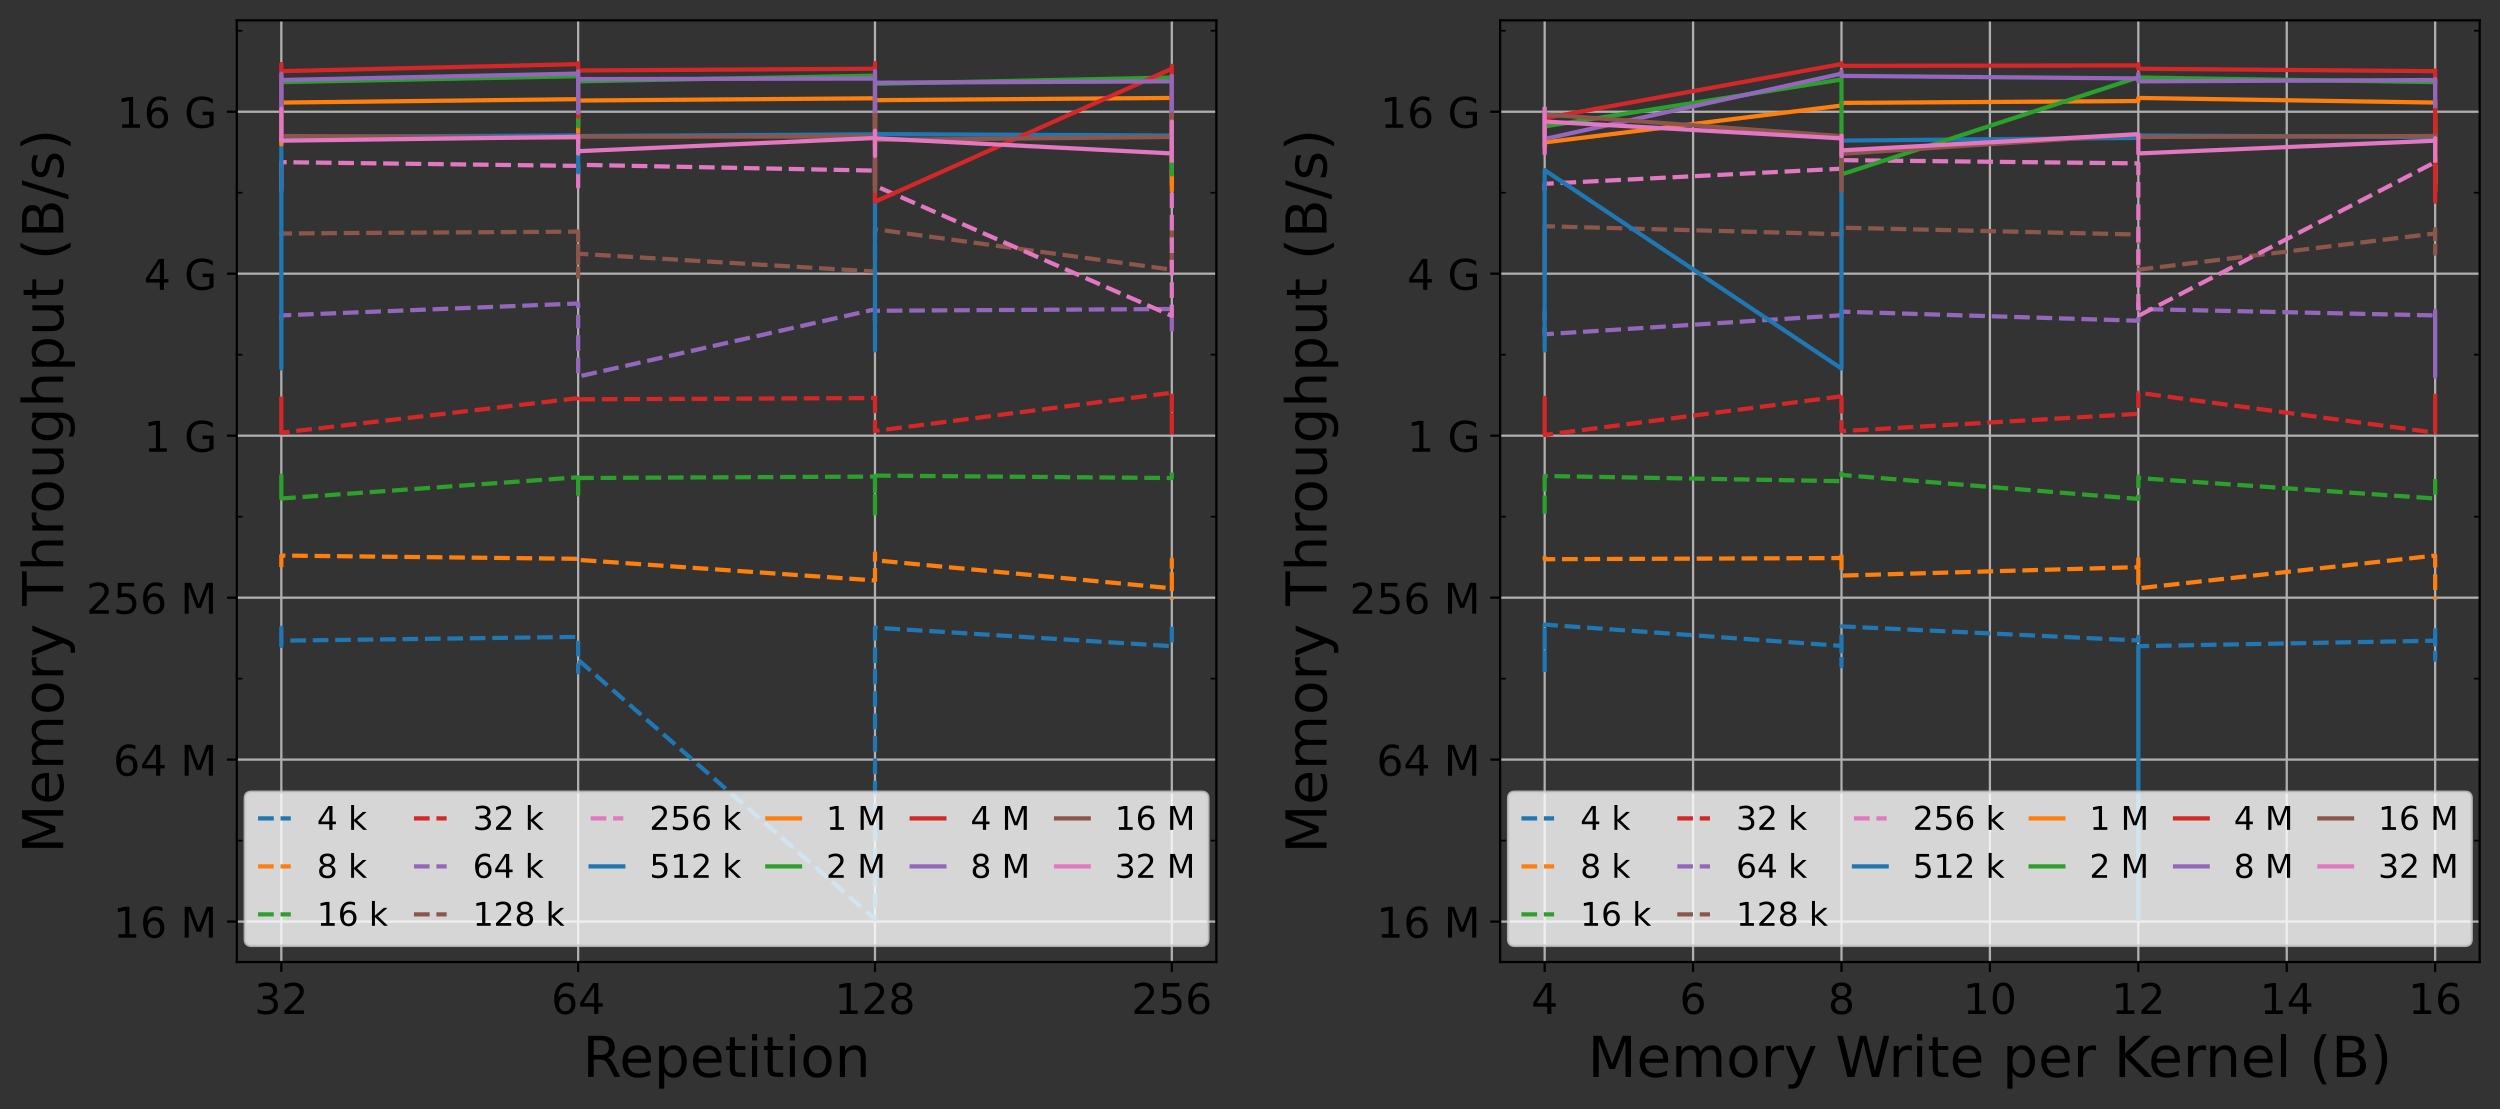 <?xml version="1.0" encoding="utf-8" standalone="no"?>
<!DOCTYPE svg PUBLIC "-//W3C//DTD SVG 1.1//EN"
  "http://www.w3.org/Graphics/SVG/1.1/DTD/svg11.dtd">
<!-- Created with matplotlib (https://matplotlib.org/) -->
<svg height="392.913pt" version="1.1" viewBox="0 0 885.749 392.913" width="885.749pt" xmlns="http://www.w3.org/2000/svg" xmlns:xlink="http://www.w3.org/1999/xlink">
 <rect x="0" y="0" width="885.749" height="392.913" fill="#333333" stroke="none"/>
 <defs>
  <style type="text/css">*{stroke-linecap:butt;stroke-linejoin:round;}</style>
 </defs>
 <g id="figure_1">
  <g id="patch_1">
   <path d="M 0 392.913 
L 885.749 392.913 
L 885.749 0 
L 0 0 
z
" style="fill:none;"/>
  </g>
  <g id="axes_1">
   <g id="patch_2">
    <path d="M 83.897 340.84 
L 430.949 340.84 
L 430.949 7.2 
L 83.897 7.2 
z
" style="fill:none;"/>
   </g>
   <g id="matplotlib.axis_1">
    <g id="xtick_1">
     <g id="line2d_1">
      <path clip-path="url(#p48261fe1cb)" d="M 99.672 340.84 
L 99.672 7.2 
" style="fill:none;stroke:#b0b0b0;stroke-linecap:square;stroke-width:0.8;"/>
     </g>
     <g id="line2d_2">
      <defs>
       <path d="M 0 0 
L 0 3.5 
" id="m005f0a59be" style="stroke:#000000;stroke-width:0.8;"/>
      </defs>
      <g>
       <use style="stroke:#000000;stroke-width:0.8;" x="99.672" xlink:href="#m005f0a59be" y="340.84"/>
      </g>
     </g>
     <g id="text_1">
      <!-- 32 -->
      <g transform="translate(90.128 359.238)scale(0.15 -0.15)">
       <defs>
        <path d="M 40.578 39.312 
Q 47.656 37.797 51.625 33 
Q 55.609 28.219 55.609 21.188 
Q 55.609 10.406 48.188 4.484 
Q 40.766 -1.422 27.094 -1.422 
Q 22.516 -1.422 17.656 -0.516 
Q 12.797 0.391 7.625 2.203 
L 7.625 11.719 
Q 11.719 9.328 16.594 8.109 
Q 21.484 6.891 26.812 6.891 
Q 36.078 6.891 40.938 10.547 
Q 45.797 14.203 45.797 21.188 
Q 45.797 27.641 41.281 31.266 
Q 36.766 34.906 28.719 34.906 
L 20.219 34.906 
L 20.219 43.016 
L 29.109 43.016 
Q 36.375 43.016 40.234 45.922 
Q 44.094 48.828 44.094 54.297 
Q 44.094 59.906 40.109 62.906 
Q 36.141 65.922 28.719 65.922 
Q 24.656 65.922 20.016 65.031 
Q 15.375 64.156 9.812 62.312 
L 9.812 71.094 
Q 15.438 72.656 20.344 73.438 
Q 25.25 74.219 29.594 74.219 
Q 40.828 74.219 47.359 69.109 
Q 53.906 64.016 53.906 55.328 
Q 53.906 49.266 50.438 45.094 
Q 46.969 40.922 40.578 39.312 
z
" id="DejaVuSans-51"/>
        <path d="M 19.188 8.297 
L 53.609 8.297 
L 53.609 0 
L 7.328 0 
L 7.328 8.297 
Q 12.938 14.109 22.625 23.891 
Q 32.328 33.688 34.812 36.531 
Q 39.547 41.844 41.422 45.531 
Q 43.312 49.219 43.312 52.781 
Q 43.312 58.594 39.234 62.25 
Q 35.156 65.922 28.609 65.922 
Q 23.969 65.922 18.812 64.312 
Q 13.672 62.703 7.812 59.422 
L 7.812 69.391 
Q 13.766 71.781 18.938 73 
Q 24.125 74.219 28.422 74.219 
Q 39.75 74.219 46.484 68.547 
Q 53.219 62.891 53.219 53.422 
Q 53.219 48.922 51.531 44.891 
Q 49.859 40.875 45.406 35.406 
Q 44.188 33.984 37.641 27.219 
Q 31.109 20.453 19.188 8.297 
z
" id="DejaVuSans-50"/>
       </defs>
       <use xlink:href="#DejaVuSans-51"/>
       <use x="63.623" xlink:href="#DejaVuSans-50"/>
      </g>
     </g>
    </g>
    <g id="xtick_2">
     <g id="line2d_3">
      <path clip-path="url(#p48261fe1cb)" d="M 204.839 340.84 
L 204.839 7.2 
" style="fill:none;stroke:#b0b0b0;stroke-linecap:square;stroke-width:0.8;"/>
     </g>
     <g id="line2d_4">
      <g>
       <use style="stroke:#000000;stroke-width:0.8;" x="204.839" xlink:href="#m005f0a59be" y="340.84"/>
      </g>
     </g>
     <g id="text_2">
      <!-- 64 -->
      <g transform="translate(195.295 359.238)scale(0.15 -0.15)">
       <defs>
        <path d="M 33.016 40.375 
Q 26.375 40.375 22.484 35.828 
Q 18.609 31.297 18.609 23.391 
Q 18.609 15.531 22.484 10.953 
Q 26.375 6.391 33.016 6.391 
Q 39.656 6.391 43.531 10.953 
Q 47.406 15.531 47.406 23.391 
Q 47.406 31.297 43.531 35.828 
Q 39.656 40.375 33.016 40.375 
z
M 52.594 71.297 
L 52.594 62.312 
Q 48.875 64.062 45.094 64.984 
Q 41.312 65.922 37.594 65.922 
Q 27.828 65.922 22.672 59.328 
Q 17.531 52.734 16.797 39.406 
Q 19.672 43.656 24.016 45.922 
Q 28.375 48.188 33.594 48.188 
Q 44.578 48.188 50.953 41.516 
Q 57.328 34.859 57.328 23.391 
Q 57.328 12.156 50.688 5.359 
Q 44.047 -1.422 33.016 -1.422 
Q 20.359 -1.422 13.672 8.266 
Q 6.984 17.969 6.984 36.375 
Q 6.984 53.656 15.188 63.938 
Q 23.391 74.219 37.203 74.219 
Q 40.922 74.219 44.703 73.484 
Q 48.484 72.75 52.594 71.297 
z
" id="DejaVuSans-54"/>
        <path d="M 37.797 64.312 
L 12.891 25.391 
L 37.797 25.391 
z
M 35.203 72.906 
L 47.609 72.906 
L 47.609 25.391 
L 58.016 25.391 
L 58.016 17.188 
L 47.609 17.188 
L 47.609 0 
L 37.797 0 
L 37.797 17.188 
L 4.891 17.188 
L 4.891 26.703 
z
" id="DejaVuSans-52"/>
       </defs>
       <use xlink:href="#DejaVuSans-54"/>
       <use x="63.623" xlink:href="#DejaVuSans-52"/>
      </g>
     </g>
    </g>
    <g id="xtick_3">
     <g id="line2d_5">
      <path clip-path="url(#p48261fe1cb)" d="M 310.006 340.84 
L 310.006 7.2 
" style="fill:none;stroke:#b0b0b0;stroke-linecap:square;stroke-width:0.8;"/>
     </g>
     <g id="line2d_6">
      <g>
       <use style="stroke:#000000;stroke-width:0.8;" x="310.006" xlink:href="#m005f0a59be" y="340.84"/>
      </g>
     </g>
     <g id="text_3">
      <!-- 128 -->
      <g transform="translate(295.691 359.238)scale(0.15 -0.15)">
       <defs>
        <path d="M 12.406 8.297 
L 28.516 8.297 
L 28.516 63.922 
L 10.984 60.406 
L 10.984 69.391 
L 28.422 72.906 
L 38.281 72.906 
L 38.281 8.297 
L 54.391 8.297 
L 54.391 0 
L 12.406 0 
z
" id="DejaVuSans-49"/>
        <path d="M 31.781 34.625 
Q 24.75 34.625 20.719 30.859 
Q 16.703 27.094 16.703 20.516 
Q 16.703 13.922 20.719 10.156 
Q 24.75 6.391 31.781 6.391 
Q 38.812 6.391 42.859 10.172 
Q 46.922 13.969 46.922 20.516 
Q 46.922 27.094 42.891 30.859 
Q 38.875 34.625 31.781 34.625 
z
M 21.922 38.812 
Q 15.578 40.375 12.031 44.719 
Q 8.5 49.078 8.5 55.328 
Q 8.5 64.062 14.719 69.141 
Q 20.953 74.219 31.781 74.219 
Q 42.672 74.219 48.875 69.141 
Q 55.078 64.062 55.078 55.328 
Q 55.078 49.078 51.531 44.719 
Q 48 40.375 41.703 38.812 
Q 48.828 37.156 52.797 32.312 
Q 56.781 27.484 56.781 20.516 
Q 56.781 9.906 50.312 4.234 
Q 43.844 -1.422 31.781 -1.422 
Q 19.734 -1.422 13.25 4.234 
Q 6.781 9.906 6.781 20.516 
Q 6.781 27.484 10.781 32.312 
Q 14.797 37.156 21.922 38.812 
z
M 18.312 54.391 
Q 18.312 48.734 21.844 45.562 
Q 25.391 42.391 31.781 42.391 
Q 38.141 42.391 41.719 45.562 
Q 45.312 48.734 45.312 54.391 
Q 45.312 60.062 41.719 63.234 
Q 38.141 66.406 31.781 66.406 
Q 25.391 66.406 21.844 63.234 
Q 18.312 60.062 18.312 54.391 
z
" id="DejaVuSans-56"/>
       </defs>
       <use xlink:href="#DejaVuSans-49"/>
       <use x="63.623" xlink:href="#DejaVuSans-50"/>
       <use x="127.246" xlink:href="#DejaVuSans-56"/>
      </g>
     </g>
    </g>
    <g id="xtick_4">
     <g id="line2d_7">
      <path clip-path="url(#p48261fe1cb)" d="M 415.174 340.84 
L 415.174 7.2 
" style="fill:none;stroke:#b0b0b0;stroke-linecap:square;stroke-width:0.8;"/>
     </g>
     <g id="line2d_8">
      <g>
       <use style="stroke:#000000;stroke-width:0.8;" x="415.174" xlink:href="#m005f0a59be" y="340.84"/>
      </g>
     </g>
     <g id="text_4">
      <!-- 256 -->
      <g transform="translate(400.858 359.238)scale(0.15 -0.15)">
       <defs>
        <path d="M 10.797 72.906 
L 49.516 72.906 
L 49.516 64.594 
L 19.828 64.594 
L 19.828 46.734 
Q 21.969 47.469 24.109 47.828 
Q 26.266 48.188 28.422 48.188 
Q 40.625 48.188 47.75 41.5 
Q 54.891 34.812 54.891 23.391 
Q 54.891 11.625 47.562 5.094 
Q 40.234 -1.422 26.906 -1.422 
Q 22.312 -1.422 17.547 -0.641 
Q 12.797 0.141 7.719 1.703 
L 7.719 11.625 
Q 12.109 9.234 16.797 8.062 
Q 21.484 6.891 26.703 6.891 
Q 35.156 6.891 40.078 11.328 
Q 45.016 15.766 45.016 23.391 
Q 45.016 31 40.078 35.438 
Q 35.156 39.891 26.703 39.891 
Q 22.75 39.891 18.812 39.016 
Q 14.891 38.141 10.797 36.281 
z
" id="DejaVuSans-53"/>
       </defs>
       <use xlink:href="#DejaVuSans-50"/>
       <use x="63.623" xlink:href="#DejaVuSans-53"/>
       <use x="127.246" xlink:href="#DejaVuSans-54"/>
      </g>
     </g>
    </g>
    <g id="text_5">
     <!-- Repetition -->
     <g transform="translate(206.417 381.554)scale(0.2 -0.2)">
      <defs>
       <path d="M 44.391 34.188 
Q 47.562 33.109 50.562 29.594 
Q 53.562 26.078 56.594 19.922 
L 66.609 0 
L 56 0 
L 46.688 18.703 
Q 43.062 26.031 39.672 28.422 
Q 36.281 30.812 30.422 30.812 
L 19.672 30.812 
L 19.672 0 
L 9.812 0 
L 9.812 72.906 
L 32.078 72.906 
Q 44.578 72.906 50.734 67.672 
Q 56.891 62.453 56.891 51.906 
Q 56.891 45.016 53.688 40.469 
Q 50.484 35.938 44.391 34.188 
z
M 19.672 64.797 
L 19.672 38.922 
L 32.078 38.922 
Q 39.203 38.922 42.844 42.219 
Q 46.484 45.516 46.484 51.906 
Q 46.484 58.297 42.844 61.547 
Q 39.203 64.797 32.078 64.797 
z
" id="DejaVuSans-82"/>
       <path d="M 56.203 29.594 
L 56.203 25.203 
L 14.891 25.203 
Q 15.484 15.922 20.484 11.062 
Q 25.484 6.203 34.422 6.203 
Q 39.594 6.203 44.453 7.469 
Q 49.312 8.734 54.109 11.281 
L 54.109 2.781 
Q 49.266 0.734 44.188 -0.344 
Q 39.109 -1.422 33.891 -1.422 
Q 20.797 -1.422 13.156 6.188 
Q 5.516 13.812 5.516 26.812 
Q 5.516 40.234 12.766 48.109 
Q 20.016 56 32.328 56 
Q 43.359 56 49.781 48.891 
Q 56.203 41.797 56.203 29.594 
z
M 47.219 32.234 
Q 47.125 39.594 43.094 43.984 
Q 39.062 48.391 32.422 48.391 
Q 24.906 48.391 20.391 44.141 
Q 15.875 39.891 15.188 32.172 
z
" id="DejaVuSans-101"/>
       <path d="M 18.109 8.203 
L 18.109 -20.797 
L 9.078 -20.797 
L 9.078 54.688 
L 18.109 54.688 
L 18.109 46.391 
Q 20.953 51.266 25.266 53.625 
Q 29.594 56 35.594 56 
Q 45.562 56 51.781 48.094 
Q 58.016 40.188 58.016 27.297 
Q 58.016 14.406 51.781 6.484 
Q 45.562 -1.422 35.594 -1.422 
Q 29.594 -1.422 25.266 0.953 
Q 20.953 3.328 18.109 8.203 
z
M 48.688 27.297 
Q 48.688 37.203 44.609 42.844 
Q 40.531 48.484 33.406 48.484 
Q 26.266 48.484 22.188 42.844 
Q 18.109 37.203 18.109 27.297 
Q 18.109 17.391 22.188 11.75 
Q 26.266 6.109 33.406 6.109 
Q 40.531 6.109 44.609 11.75 
Q 48.688 17.391 48.688 27.297 
z
" id="DejaVuSans-112"/>
       <path d="M 18.312 70.219 
L 18.312 54.688 
L 36.812 54.688 
L 36.812 47.703 
L 18.312 47.703 
L 18.312 18.016 
Q 18.312 11.328 20.141 9.422 
Q 21.969 7.516 27.594 7.516 
L 36.812 7.516 
L 36.812 0 
L 27.594 0 
Q 17.188 0 13.234 3.875 
Q 9.281 7.766 9.281 18.016 
L 9.281 47.703 
L 2.688 47.703 
L 2.688 54.688 
L 9.281 54.688 
L 9.281 70.219 
z
" id="DejaVuSans-116"/>
       <path d="M 9.422 54.688 
L 18.406 54.688 
L 18.406 0 
L 9.422 0 
z
M 9.422 75.984 
L 18.406 75.984 
L 18.406 64.594 
L 9.422 64.594 
z
" id="DejaVuSans-105"/>
       <path d="M 30.609 48.391 
Q 23.391 48.391 19.188 42.75 
Q 14.984 37.109 14.984 27.297 
Q 14.984 17.484 19.156 11.844 
Q 23.344 6.203 30.609 6.203 
Q 37.797 6.203 41.984 11.859 
Q 46.188 17.531 46.188 27.297 
Q 46.188 37.016 41.984 42.703 
Q 37.797 48.391 30.609 48.391 
z
M 30.609 56 
Q 42.328 56 49.016 48.375 
Q 55.719 40.766 55.719 27.297 
Q 55.719 13.875 49.016 6.219 
Q 42.328 -1.422 30.609 -1.422 
Q 18.844 -1.422 12.172 6.219 
Q 5.516 13.875 5.516 27.297 
Q 5.516 40.766 12.172 48.375 
Q 18.844 56 30.609 56 
z
" id="DejaVuSans-111"/>
       <path d="M 54.891 33.016 
L 54.891 0 
L 45.906 0 
L 45.906 32.719 
Q 45.906 40.484 42.875 44.328 
Q 39.844 48.188 33.797 48.188 
Q 26.516 48.188 22.312 43.547 
Q 18.109 38.922 18.109 30.906 
L 18.109 0 
L 9.078 0 
L 9.078 54.688 
L 18.109 54.688 
L 18.109 46.188 
Q 21.344 51.125 25.703 53.562 
Q 30.078 56 35.797 56 
Q 45.219 56 50.047 50.172 
Q 54.891 44.344 54.891 33.016 
z
" id="DejaVuSans-110"/>
      </defs>
      <use xlink:href="#DejaVuSans-82"/>
      <use x="64.982" xlink:href="#DejaVuSans-101"/>
      <use x="126.506" xlink:href="#DejaVuSans-112"/>
      <use x="189.982" xlink:href="#DejaVuSans-101"/>
      <use x="251.506" xlink:href="#DejaVuSans-116"/>
      <use x="290.715" xlink:href="#DejaVuSans-105"/>
      <use x="318.498" xlink:href="#DejaVuSans-116"/>
      <use x="357.707" xlink:href="#DejaVuSans-105"/>
      <use x="385.49" xlink:href="#DejaVuSans-111"/>
      <use x="446.672" xlink:href="#DejaVuSans-110"/>
     </g>
    </g>
   </g>
   <g id="matplotlib.axis_2">
    <g id="ytick_1">
     <g id="line2d_9">
      <path clip-path="url(#p48261fe1cb)" d="M 83.897 326.52 
L 430.949 326.52 
" style="fill:none;stroke:#b0b0b0;stroke-linecap:square;stroke-width:0.8;"/>
     </g>
     <g id="line2d_10">
      <defs>
       <path d="M 0 0 
L -3.5 0 
" id="mc3ce260a5b" style="stroke:#000000;stroke-width:0.8;"/>
      </defs>
      <g>
       <use style="stroke:#000000;stroke-width:0.8;" x="83.897" xlink:href="#mc3ce260a5b" y="326.52"/>
      </g>
     </g>
     <g id="text_6">
      <!-- 16 M -->
      <g transform="translate(40.1 332.219)scale(0.15 -0.15)">
       <defs>
        <path id="DejaVuSans-32"/>
        <path d="M 9.812 72.906 
L 24.516 72.906 
L 43.109 23.297 
L 61.812 72.906 
L 76.516 72.906 
L 76.516 0 
L 66.891 0 
L 66.891 64.016 
L 48.094 14.016 
L 38.188 14.016 
L 19.391 64.016 
L 19.391 0 
L 9.812 0 
z
" id="DejaVuSans-77"/>
       </defs>
       <use xlink:href="#DejaVuSans-49"/>
       <use x="63.623" xlink:href="#DejaVuSans-54"/>
       <use x="127.246" xlink:href="#DejaVuSans-32"/>
       <use x="159.033" xlink:href="#DejaVuSans-77"/>
      </g>
     </g>
    </g>
    <g id="ytick_2">
     <g id="line2d_11">
      <path clip-path="url(#p48261fe1cb)" d="M 83.897 269.132 
L 430.949 269.132 
" style="fill:none;stroke:#b0b0b0;stroke-linecap:square;stroke-width:0.8;"/>
     </g>
     <g id="line2d_12">
      <g>
       <use style="stroke:#000000;stroke-width:0.8;" x="83.897" xlink:href="#mc3ce260a5b" y="269.132"/>
      </g>
     </g>
     <g id="text_7">
      <!-- 64 M -->
      <g transform="translate(40.1 274.831)scale(0.15 -0.15)">
       <use xlink:href="#DejaVuSans-54"/>
       <use x="63.623" xlink:href="#DejaVuSans-52"/>
       <use x="127.246" xlink:href="#DejaVuSans-32"/>
       <use x="159.033" xlink:href="#DejaVuSans-77"/>
      </g>
     </g>
    </g>
    <g id="ytick_3">
     <g id="line2d_13">
      <path clip-path="url(#p48261fe1cb)" d="M 83.897 211.745 
L 430.949 211.745 
" style="fill:none;stroke:#b0b0b0;stroke-linecap:square;stroke-width:0.8;"/>
     </g>
     <g id="line2d_14">
      <g>
       <use style="stroke:#000000;stroke-width:0.8;" x="83.897" xlink:href="#mc3ce260a5b" y="211.745"/>
      </g>
     </g>
     <g id="text_8">
      <!-- 256 M -->
      <g transform="translate(30.556 217.443)scale(0.15 -0.15)">
       <use xlink:href="#DejaVuSans-50"/>
       <use x="63.623" xlink:href="#DejaVuSans-53"/>
       <use x="127.246" xlink:href="#DejaVuSans-54"/>
       <use x="190.869" xlink:href="#DejaVuSans-32"/>
       <use x="222.656" xlink:href="#DejaVuSans-77"/>
      </g>
     </g>
    </g>
    <g id="ytick_4">
     <g id="line2d_15">
      <path clip-path="url(#p48261fe1cb)" d="M 83.897 154.357 
L 430.949 154.357 
" style="fill:none;stroke:#b0b0b0;stroke-linecap:square;stroke-width:0.8;"/>
     </g>
     <g id="line2d_16">
      <g>
       <use style="stroke:#000000;stroke-width:0.8;" x="83.897" xlink:href="#mc3ce260a5b" y="154.357"/>
      </g>
     </g>
     <g id="text_9">
      <!-- 1 G -->
      <g transform="translate(50.963 160.056)scale(0.15 -0.15)">
       <defs>
        <path d="M 59.516 10.406 
L 59.516 29.984 
L 43.406 29.984 
L 43.406 38.094 
L 69.281 38.094 
L 69.281 6.781 
Q 63.578 2.734 56.688 0.656 
Q 49.812 -1.422 42 -1.422 
Q 24.906 -1.422 15.25 8.562 
Q 5.609 18.562 5.609 36.375 
Q 5.609 54.25 15.25 64.234 
Q 24.906 74.219 42 74.219 
Q 49.125 74.219 55.547 72.453 
Q 61.969 70.703 67.391 67.281 
L 67.391 56.781 
Q 61.922 61.422 55.766 63.766 
Q 49.609 66.109 42.828 66.109 
Q 29.438 66.109 22.719 58.641 
Q 16.016 51.172 16.016 36.375 
Q 16.016 21.625 22.719 14.156 
Q 29.438 6.688 42.828 6.688 
Q 48.047 6.688 52.141 7.594 
Q 56.25 8.5 59.516 10.406 
z
" id="DejaVuSans-71"/>
       </defs>
       <use xlink:href="#DejaVuSans-49"/>
       <use x="63.623" xlink:href="#DejaVuSans-32"/>
       <use x="95.41" xlink:href="#DejaVuSans-71"/>
      </g>
     </g>
    </g>
    <g id="ytick_5">
     <g id="line2d_17">
      <path clip-path="url(#p48261fe1cb)" d="M 83.897 96.969 
L 430.949 96.969 
" style="fill:none;stroke:#b0b0b0;stroke-linecap:square;stroke-width:0.8;"/>
     </g>
     <g id="line2d_18">
      <g>
       <use style="stroke:#000000;stroke-width:0.8;" x="83.897" xlink:href="#mc3ce260a5b" y="96.969"/>
      </g>
     </g>
     <g id="text_10">
      <!-- 4 G -->
      <g transform="translate(50.963 102.668)scale(0.15 -0.15)">
       <use xlink:href="#DejaVuSans-52"/>
       <use x="63.623" xlink:href="#DejaVuSans-32"/>
       <use x="95.41" xlink:href="#DejaVuSans-71"/>
      </g>
     </g>
    </g>
    <g id="ytick_6">
     <g id="line2d_19">
      <path clip-path="url(#p48261fe1cb)" d="M 83.897 39.581 
L 430.949 39.581 
" style="fill:none;stroke:#b0b0b0;stroke-linecap:square;stroke-width:0.8;"/>
     </g>
     <g id="line2d_20">
      <g>
       <use style="stroke:#000000;stroke-width:0.8;" x="83.897" xlink:href="#mc3ce260a5b" y="39.581"/>
      </g>
     </g>
     <g id="text_11">
      <!-- 16 G -->
      <g transform="translate(41.42 45.28)scale(0.15 -0.15)">
       <use xlink:href="#DejaVuSans-49"/>
       <use x="63.623" xlink:href="#DejaVuSans-54"/>
       <use x="127.246" xlink:href="#DejaVuSans-32"/>
       <use x="159.033" xlink:href="#DejaVuSans-71"/>
      </g>
     </g>
    </g>
    <g id="ytick_7">
     <g id="line2d_21">
      <defs>
       <path d="M 0 0 
L 2 0 
" id="md3fbf4566d" style="stroke:#000000;stroke-width:0.6;"/>
      </defs>
      <g>
       <use style="stroke:#000000;stroke-width:0.6;" x="83.897" xlink:href="#md3fbf4566d" y="297.826"/>
      </g>
     </g>
     <g id="line2d_22">
      <defs>
       <path d="M 0 0 
L -2 0 
" id="md0f4fded07" style="stroke:#000000;stroke-width:0.6;"/>
      </defs>
      <g>
       <use style="stroke:#000000;stroke-width:0.6;" x="430.949" xlink:href="#md0f4fded07" y="297.826"/>
      </g>
     </g>
    </g>
    <g id="ytick_8">
     <g id="line2d_23">
      <g>
       <use style="stroke:#000000;stroke-width:0.6;" x="83.897" xlink:href="#md3fbf4566d" y="240.438"/>
      </g>
     </g>
     <g id="line2d_24">
      <g>
       <use style="stroke:#000000;stroke-width:0.6;" x="430.949" xlink:href="#md0f4fded07" y="240.438"/>
      </g>
     </g>
    </g>
    <g id="ytick_9">
     <g id="line2d_25">
      <g>
       <use style="stroke:#000000;stroke-width:0.6;" x="83.897" xlink:href="#md3fbf4566d" y="183.051"/>
      </g>
     </g>
     <g id="line2d_26">
      <g>
       <use style="stroke:#000000;stroke-width:0.6;" x="430.949" xlink:href="#md0f4fded07" y="183.051"/>
      </g>
     </g>
    </g>
    <g id="ytick_10">
     <g id="line2d_27">
      <g>
       <use style="stroke:#000000;stroke-width:0.6;" x="83.897" xlink:href="#md3fbf4566d" y="125.663"/>
      </g>
     </g>
     <g id="line2d_28">
      <g>
       <use style="stroke:#000000;stroke-width:0.6;" x="430.949" xlink:href="#md0f4fded07" y="125.663"/>
      </g>
     </g>
    </g>
    <g id="ytick_11">
     <g id="line2d_29">
      <g>
       <use style="stroke:#000000;stroke-width:0.6;" x="83.897" xlink:href="#md3fbf4566d" y="68.275"/>
      </g>
     </g>
     <g id="line2d_30">
      <g>
       <use style="stroke:#000000;stroke-width:0.6;" x="430.949" xlink:href="#md0f4fded07" y="68.275"/>
      </g>
     </g>
    </g>
    <g id="ytick_12">
     <g id="line2d_31">
      <g>
       <use style="stroke:#000000;stroke-width:0.6;" x="83.897" xlink:href="#md3fbf4566d" y="10.887"/>
      </g>
     </g>
     <g id="line2d_32">
      <g>
       <use style="stroke:#000000;stroke-width:0.6;" x="430.949" xlink:href="#md0f4fded07" y="10.887"/>
      </g>
     </g>
    </g>
    <g id="text_12">
     <!-- Memory Throughput (B/s) -->
     <g transform="translate(22.397 302.368)rotate(-90)scale(0.2 -0.2)">
      <defs>
       <path d="M 52 44.188 
Q 55.375 50.25 60.062 53.125 
Q 64.75 56 71.094 56 
Q 79.641 56 84.281 50.016 
Q 88.922 44.047 88.922 33.016 
L 88.922 0 
L 79.891 0 
L 79.891 32.719 
Q 79.891 40.578 77.094 44.375 
Q 74.312 48.188 68.609 48.188 
Q 61.625 48.188 57.562 43.547 
Q 53.516 38.922 53.516 30.906 
L 53.516 0 
L 44.484 0 
L 44.484 32.719 
Q 44.484 40.625 41.703 44.406 
Q 38.922 48.188 33.109 48.188 
Q 26.219 48.188 22.156 43.531 
Q 18.109 38.875 18.109 30.906 
L 18.109 0 
L 9.078 0 
L 9.078 54.688 
L 18.109 54.688 
L 18.109 46.188 
Q 21.188 51.219 25.484 53.609 
Q 29.781 56 35.688 56 
Q 41.656 56 45.828 52.969 
Q 50 49.953 52 44.188 
z
" id="DejaVuSans-109"/>
       <path d="M 41.109 46.297 
Q 39.594 47.172 37.812 47.578 
Q 36.031 48 33.891 48 
Q 26.266 48 22.188 43.047 
Q 18.109 38.094 18.109 28.812 
L 18.109 0 
L 9.078 0 
L 9.078 54.688 
L 18.109 54.688 
L 18.109 46.188 
Q 20.953 51.172 25.484 53.578 
Q 30.031 56 36.531 56 
Q 37.453 56 38.578 55.875 
Q 39.703 55.766 41.062 55.516 
z
" id="DejaVuSans-114"/>
       <path d="M 32.172 -5.078 
Q 28.375 -14.844 24.75 -17.812 
Q 21.141 -20.797 15.094 -20.797 
L 7.906 -20.797 
L 7.906 -13.281 
L 13.188 -13.281 
Q 16.891 -13.281 18.938 -11.516 
Q 21 -9.766 23.484 -3.219 
L 25.094 0.875 
L 2.984 54.688 
L 12.5 54.688 
L 29.594 11.922 
L 46.688 54.688 
L 56.203 54.688 
z
" id="DejaVuSans-121"/>
       <path d="M -0.297 72.906 
L 61.375 72.906 
L 61.375 64.594 
L 35.5 64.594 
L 35.5 0 
L 25.594 0 
L 25.594 64.594 
L -0.297 64.594 
z
" id="DejaVuSans-84"/>
       <path d="M 54.891 33.016 
L 54.891 0 
L 45.906 0 
L 45.906 32.719 
Q 45.906 40.484 42.875 44.328 
Q 39.844 48.188 33.797 48.188 
Q 26.516 48.188 22.312 43.547 
Q 18.109 38.922 18.109 30.906 
L 18.109 0 
L 9.078 0 
L 9.078 75.984 
L 18.109 75.984 
L 18.109 46.188 
Q 21.344 51.125 25.703 53.562 
Q 30.078 56 35.797 56 
Q 45.219 56 50.047 50.172 
Q 54.891 44.344 54.891 33.016 
z
" id="DejaVuSans-104"/>
       <path d="M 8.5 21.578 
L 8.5 54.688 
L 17.484 54.688 
L 17.484 21.922 
Q 17.484 14.156 20.5 10.266 
Q 23.531 6.391 29.594 6.391 
Q 36.859 6.391 41.078 11.031 
Q 45.312 15.672 45.312 23.688 
L 45.312 54.688 
L 54.297 54.688 
L 54.297 0 
L 45.312 0 
L 45.312 8.406 
Q 42.047 3.422 37.719 1 
Q 33.406 -1.422 27.688 -1.422 
Q 18.266 -1.422 13.375 4.438 
Q 8.5 10.297 8.5 21.578 
z
M 31.109 56 
z
" id="DejaVuSans-117"/>
       <path d="M 45.406 27.984 
Q 45.406 37.75 41.375 43.109 
Q 37.359 48.484 30.078 48.484 
Q 22.859 48.484 18.828 43.109 
Q 14.797 37.75 14.797 27.984 
Q 14.797 18.266 18.828 12.891 
Q 22.859 7.516 30.078 7.516 
Q 37.359 7.516 41.375 12.891 
Q 45.406 18.266 45.406 27.984 
z
M 54.391 6.781 
Q 54.391 -7.172 48.188 -13.984 
Q 42 -20.797 29.203 -20.797 
Q 24.469 -20.797 20.266 -20.094 
Q 16.062 -19.391 12.109 -17.922 
L 12.109 -9.188 
Q 16.062 -11.328 19.922 -12.344 
Q 23.781 -13.375 27.781 -13.375 
Q 36.625 -13.375 41.016 -8.766 
Q 45.406 -4.156 45.406 5.172 
L 45.406 9.625 
Q 42.625 4.781 38.281 2.391 
Q 33.938 0 27.875 0 
Q 17.828 0 11.672 7.656 
Q 5.516 15.328 5.516 27.984 
Q 5.516 40.672 11.672 48.328 
Q 17.828 56 27.875 56 
Q 33.938 56 38.281 53.609 
Q 42.625 51.219 45.406 46.391 
L 45.406 54.688 
L 54.391 54.688 
z
" id="DejaVuSans-103"/>
       <path d="M 31 75.875 
Q 24.469 64.656 21.281 53.656 
Q 18.109 42.672 18.109 31.391 
Q 18.109 20.125 21.312 9.062 
Q 24.516 -2 31 -13.188 
L 23.188 -13.188 
Q 15.875 -1.703 12.234 9.375 
Q 8.594 20.453 8.594 31.391 
Q 8.594 42.281 12.203 53.312 
Q 15.828 64.359 23.188 75.875 
z
" id="DejaVuSans-40"/>
       <path d="M 19.672 34.812 
L 19.672 8.109 
L 35.5 8.109 
Q 43.453 8.109 47.281 11.406 
Q 51.125 14.703 51.125 21.484 
Q 51.125 28.328 47.281 31.562 
Q 43.453 34.812 35.5 34.812 
z
M 19.672 64.797 
L 19.672 42.828 
L 34.281 42.828 
Q 41.5 42.828 45.031 45.531 
Q 48.578 48.25 48.578 53.812 
Q 48.578 59.328 45.031 62.062 
Q 41.5 64.797 34.281 64.797 
z
M 9.812 72.906 
L 35.016 72.906 
Q 46.297 72.906 52.391 68.219 
Q 58.5 63.531 58.5 54.891 
Q 58.5 48.188 55.375 44.234 
Q 52.25 40.281 46.188 39.312 
Q 53.469 37.75 57.5 32.781 
Q 61.531 27.828 61.531 20.406 
Q 61.531 10.641 54.891 5.312 
Q 48.25 0 35.984 0 
L 9.812 0 
z
" id="DejaVuSans-66"/>
       <path d="M 25.391 72.906 
L 33.688 72.906 
L 8.297 -9.281 
L 0 -9.281 
z
" id="DejaVuSans-47"/>
       <path d="M 44.281 53.078 
L 44.281 44.578 
Q 40.484 46.531 36.375 47.5 
Q 32.281 48.484 27.875 48.484 
Q 21.188 48.484 17.844 46.438 
Q 14.5 44.391 14.5 40.281 
Q 14.5 37.156 16.891 35.375 
Q 19.281 33.594 26.516 31.984 
L 29.594 31.297 
Q 39.156 29.25 43.188 25.516 
Q 47.219 21.781 47.219 15.094 
Q 47.219 7.469 41.188 3.016 
Q 35.156 -1.422 24.609 -1.422 
Q 20.219 -1.422 15.453 -0.562 
Q 10.688 0.297 5.422 2 
L 5.422 11.281 
Q 10.406 8.688 15.234 7.391 
Q 20.062 6.109 24.812 6.109 
Q 31.156 6.109 34.562 8.281 
Q 37.984 10.453 37.984 14.406 
Q 37.984 18.062 35.516 20.016 
Q 33.062 21.969 24.703 23.781 
L 21.578 24.516 
Q 13.234 26.266 9.516 29.906 
Q 5.812 33.547 5.812 39.891 
Q 5.812 47.609 11.281 51.797 
Q 16.75 56 26.812 56 
Q 31.781 56 36.172 55.266 
Q 40.578 54.547 44.281 53.078 
z
" id="DejaVuSans-115"/>
       <path d="M 8.016 75.875 
L 15.828 75.875 
Q 23.141 64.359 26.781 53.312 
Q 30.422 42.281 30.422 31.391 
Q 30.422 20.453 26.781 9.375 
Q 23.141 -1.703 15.828 -13.188 
L 8.016 -13.188 
Q 14.5 -2 17.703 9.062 
Q 20.906 20.125 20.906 31.391 
Q 20.906 42.672 17.703 53.656 
Q 14.5 64.656 8.016 75.875 
z
" id="DejaVuSans-41"/>
      </defs>
      <use xlink:href="#DejaVuSans-77"/>
      <use x="86.279" xlink:href="#DejaVuSans-101"/>
      <use x="147.803" xlink:href="#DejaVuSans-109"/>
      <use x="245.215" xlink:href="#DejaVuSans-111"/>
      <use x="306.396" xlink:href="#DejaVuSans-114"/>
      <use x="347.51" xlink:href="#DejaVuSans-121"/>
      <use x="406.689" xlink:href="#DejaVuSans-32"/>
      <use x="438.477" xlink:href="#DejaVuSans-84"/>
      <use x="499.561" xlink:href="#DejaVuSans-104"/>
      <use x="562.939" xlink:href="#DejaVuSans-114"/>
      <use x="601.803" xlink:href="#DejaVuSans-111"/>
      <use x="662.984" xlink:href="#DejaVuSans-117"/>
      <use x="726.363" xlink:href="#DejaVuSans-103"/>
      <use x="789.84" xlink:href="#DejaVuSans-104"/>
      <use x="853.219" xlink:href="#DejaVuSans-112"/>
      <use x="916.695" xlink:href="#DejaVuSans-117"/>
      <use x="980.074" xlink:href="#DejaVuSans-116"/>
      <use x="1019.283" xlink:href="#DejaVuSans-32"/>
      <use x="1051.07" xlink:href="#DejaVuSans-40"/>
      <use x="1090.084" xlink:href="#DejaVuSans-66"/>
      <use x="1158.688" xlink:href="#DejaVuSans-47"/>
      <use x="1192.379" xlink:href="#DejaVuSans-115"/>
      <use x="1244.479" xlink:href="#DejaVuSans-41"/>
     </g>
    </g>
   </g>
   <g id="line2d_33">
    <path clip-path="url(#p48261fe1cb)" d="M 99.672 226.922 
L 99.672 222.442 
L 99.672 228.836 
L 99.672 226.996 
L 204.839 225.654 
L 204.839 238.202 
L 204.839 235.369 
L 204.839 233.764 
L 310.006 325.675 
L 310.006 235.876 
L 310.006 236.076 
L 310.006 222.38 
L 415.174 228.937 
L 415.174 221.301 
L 415.174 221.925 
L 415.174 221.845 
" style="fill:none;stroke:#1f77b4;stroke-dasharray:5.55,2.4;stroke-dashoffset:0;stroke-width:1.5;"/>
   </g>
   <g id="line2d_34">
    <path clip-path="url(#p48261fe1cb)" d="M 99.672 200.935 
L 99.672 197.711 
L 99.672 197.719 
L 99.672 196.836 
L 204.839 197.983 
L 204.839 198.16 
L 204.839 198.724 
L 204.839 198.361 
L 310.006 205.645 
L 310.006 197.472 
L 310.006 195.935 
L 310.006 198.501 
L 415.174 208.436 
L 415.174 198.129 
L 415.174 203.933 
L 415.174 212.502 
" style="fill:none;stroke:#ff7f0e;stroke-dasharray:5.55,2.4;stroke-dashoffset:0;stroke-width:1.5;"/>
   </g>
   <g id="line2d_35">
    <path clip-path="url(#p48261fe1cb)" d="M 99.672 176.768 
L 99.672 168.531 
L 99.672 170.483 
L 99.672 176.615 
L 204.839 169.105 
L 204.839 175.167 
L 204.839 168.604 
L 204.839 169.36 
L 310.006 168.858 
L 310.006 182.758 
L 310.006 167.596 
L 310.006 168.502 
L 415.174 169.369 
L 415.174 168.639 
L 415.174 168.26 
L 415.174 167.384 
" style="fill:none;stroke:#2ca02c;stroke-dasharray:5.55,2.4;stroke-dashoffset:0;stroke-width:1.5;"/>
   </g>
   <g id="line2d_36">
    <path clip-path="url(#p48261fe1cb)" d="M 99.672 146.618 
L 99.672 154.275 
L 99.672 140.41 
L 99.672 153.3 
L 204.839 141.072 
L 204.839 140.967 
L 204.839 140.086 
L 204.839 141.481 
L 310.006 141.034 
L 310.006 146.694 
L 310.006 139.332 
L 310.006 152.691 
L 415.174 139.143 
L 415.174 154.101 
L 415.174 152.768 
L 415.174 139.497 
" style="fill:none;stroke:#d62728;stroke-dasharray:5.55,2.4;stroke-dashoffset:0;stroke-width:1.5;"/>
   </g>
   <g id="line2d_37">
    <path clip-path="url(#p48261fe1cb)" d="M 99.672 113.641 
L 99.672 112.78 
L 99.672 111.687 
L 99.672 111.75 
L 204.839 107.524 
L 204.839 112.602 
L 204.839 112.219 
L 204.839 133.425 
L 310.006 109.591 
L 310.006 110.486 
L 310.006 114.073 
L 310.006 110.105 
L 415.174 109.485 
L 415.174 118.431 
L 415.174 110.42 
L 415.174 110.134 
" style="fill:none;stroke:#9467bd;stroke-dasharray:5.55,2.4;stroke-dashoffset:0;stroke-width:1.5;"/>
   </g>
   <g id="line2d_38">
    <path clip-path="url(#p48261fe1cb)" d="M 99.672 83.091 
L 99.672 82.304 
L 99.672 82.988 
L 99.672 82.719 
L 204.839 82.072 
L 204.839 98.072 
L 204.839 82.92 
L 204.839 89.897 
L 310.006 96.201 
L 310.006 80.993 
L 310.006 80.478 
L 310.006 81.192 
L 415.174 95.547 
L 415.174 80.153 
L 415.174 80.67 
L 415.174 81.443 
" style="fill:none;stroke:#8c564b;stroke-dasharray:5.55,2.4;stroke-dashoffset:0;stroke-width:1.5;"/>
   </g>
   <g id="line2d_39">
    <path clip-path="url(#p48261fe1cb)" d="M 99.672 57.886 
L 99.672 67.45 
L 99.672 59.767 
L 99.672 57.453 
L 204.839 58.772 
L 204.839 66.22 
L 204.839 59.227 
L 204.839 58.382 
L 310.006 60.446 
L 310.006 65.527 
L 310.006 56.641 
L 310.006 65.804 
L 415.174 111.915 
L 415.174 65.114 
L 415.174 56.737 
L 415.174 55.436 
" style="fill:none;stroke:#e377c2;stroke-dasharray:5.55,2.4;stroke-dashoffset:0;stroke-width:1.5;"/>
   </g>
   <g id="line2d_40">
    <path clip-path="url(#p48261fe1cb)" d="M 99.672 48.861 
L 99.672 61.392 
L 99.672 130.587 
L 99.672 48.536 
L 204.839 47.981 
L 204.839 61.047 
L 204.839 50.517 
L 204.839 48.199 
L 310.006 47.59 
L 310.006 124.159 
L 310.006 50.065 
L 310.006 47.512 
L 415.174 48.01 
L 415.174 60.293 
L 415.174 49.811 
L 415.174 46.877 
" style="fill:none;stroke:#1f77b4;stroke-linecap:square;stroke-width:1.5;"/>
   </g>
   <g id="line2d_41">
    <path clip-path="url(#p48261fe1cb)" d="M 99.672 35.797 
L 99.672 51.157 
L 99.672 37.398 
L 99.672 36.341 
L 204.839 35.142 
L 204.839 50.757 
L 204.839 37.251 
L 204.839 35.619 
L 310.006 34.826 
L 310.006 51.967 
L 310.006 36.6 
L 310.006 35.496 
L 415.174 34.699 
L 415.174 50.459 
L 415.174 36.46 
L 415.174 67.215 
" style="fill:none;stroke:#ff7f0e;stroke-linecap:square;stroke-width:1.5;"/>
   </g>
   <g id="line2d_42">
    <path clip-path="url(#p48261fe1cb)" d="M 99.672 27.387 
L 99.672 45.141 
L 99.672 28.177 
L 99.672 29.104 
L 204.839 27.004 
L 204.839 44.75 
L 204.839 27.853 
L 204.839 28.82 
L 310.006 26.806 
L 310.006 46.64 
L 310.006 27.612 
L 310.006 29.685 
L 415.174 27.461 
L 415.174 44.78 
L 415.174 61.801 
L 415.174 28.517 
" style="fill:none;stroke:#2ca02c;stroke-linecap:square;stroke-width:1.5;"/>
   </g>
   <g id="line2d_43">
    <path clip-path="url(#p48261fe1cb)" d="M 99.672 23.18 
L 99.672 41.645 
L 99.672 22.682 
L 99.672 25.21 
L 204.839 22.728 
L 204.839 41.327 
L 204.839 22.379 
L 204.839 24.977 
L 310.006 24.351 
L 310.006 43.721 
L 310.006 22.365 
L 310.006 71.466 
L 415.174 24.352 
L 415.174 41.871 
L 415.174 23.323 
L 415.174 24.978 
" style="fill:none;stroke:#d62728;stroke-linecap:square;stroke-width:1.5;"/>
   </g>
   <g id="line2d_44">
    <path clip-path="url(#p48261fe1cb)" d="M 99.672 27.787 
L 99.672 39.967 
L 99.672 26.117 
L 99.672 28.346 
L 204.839 26.07 
L 204.839 39.915 
L 204.839 25.26 
L 204.839 28.023 
L 310.006 27.839 
L 310.006 41.017 
L 310.006 25.198 
L 310.006 29.312 
L 415.174 28.825 
L 415.174 49.237 
L 415.174 26.882 
L 415.174 37.525 
" style="fill:none;stroke:#9467bd;stroke-linecap:square;stroke-width:1.5;"/>
   </g>
   <g id="line2d_45">
    <path clip-path="url(#p48261fe1cb)" d="M 99.672 47.642 
L 99.672 39.129 
L 99.672 48.233 
L 99.672 48.183 
L 204.839 48.785 
L 204.839 49.768 
L 204.839 47.889 
L 204.839 48.409 
L 310.006 48.362 
L 310.006 40.709 
L 310.006 67.509 
L 310.006 49.572 
L 415.174 48.523 
L 415.174 40.559 
L 415.174 54.485 
L 415.174 49.636 
" style="fill:none;stroke:#8c564b;stroke-linecap:square;stroke-width:1.5;"/>
   </g>
   <g id="line2d_46">
    <path clip-path="url(#p48261fe1cb)" d="M 99.672 47.535 
L 99.672 38.592 
L 99.672 49.024 
L 99.672 49.841 
L 204.839 48.489 
L 204.839 54.411 
L 204.839 48.067 
L 204.839 53.569 
L 310.006 48.9 
L 310.006 46.314 
L 310.006 55.273 
L 310.006 48.988 
L 415.174 54.364 
L 415.174 43.065 
L 415.174 53.27 
L 415.174 56.875 
" style="fill:none;stroke:#e377c2;stroke-linecap:square;stroke-width:1.5;"/>
   </g>
   <g id="patch_3">
    <path d="M 83.897 340.84 
L 83.897 7.2 
" style="fill:none;stroke:#000000;stroke-linecap:square;stroke-linejoin:miter;stroke-width:0.8;"/>
   </g>
   <g id="patch_4">
    <path d="M 430.949 340.84 
L 430.949 7.2 
" style="fill:none;stroke:#000000;stroke-linecap:square;stroke-linejoin:miter;stroke-width:0.8;"/>
   </g>
   <g id="patch_5">
    <path d="M 83.897 340.84 
L 430.949 340.84 
" style="fill:none;stroke:#000000;stroke-linecap:square;stroke-linejoin:miter;stroke-width:0.8;"/>
   </g>
   <g id="patch_6">
    <path d="M 83.897 7.2 
L 430.949 7.2 
" style="fill:none;stroke:#000000;stroke-linecap:square;stroke-linejoin:miter;stroke-width:0.8;"/>
   </g>
   <g id="legend_1">
    <g id="patch_7">
     <path d="M 89.122 335.05 
L 425.724 335.05 
Q 428.04 335.05 428.04 332.734 
L 428.04 282.9 
Q 428.04 280.584 425.724 280.584 
L 89.122 280.584 
Q 86.806 280.584 86.806 282.9 
L 86.806 332.734 
Q 86.806 335.05 89.122 335.05 
z
" style="fill:#ffffff;opacity:0.8;stroke:#cccccc;stroke-linejoin:miter;"/>
    </g>
    <g id="line2d_47">
     <path d="M 91.438 289.962 
L 103.018 289.962 
" style="fill:none;stroke:#1f77b4;stroke-dasharray:5.55,2.4;stroke-dashoffset:0;stroke-width:1.5;"/>
    </g>
    <g id="line2d_48"/>
    <g id="text_13">
     <!-- 4 k -->
     <g transform="translate(112.282 294.015)scale(0.116 -0.116)">
      <defs>
       <path d="M 9.078 75.984 
L 18.109 75.984 
L 18.109 31.109 
L 44.922 54.688 
L 56.391 54.688 
L 27.391 29.109 
L 57.625 0 
L 45.906 0 
L 18.109 26.703 
L 18.109 0 
L 9.078 0 
z
" id="DejaVuSans-107"/>
      </defs>
      <use xlink:href="#DejaVuSans-52"/>
      <use x="63.623" xlink:href="#DejaVuSans-32"/>
      <use x="95.41" xlink:href="#DejaVuSans-107"/>
     </g>
    </g>
    <g id="line2d_49">
     <path d="M 91.438 306.959 
L 103.018 306.959 
" style="fill:none;stroke:#ff7f0e;stroke-dasharray:5.55,2.4;stroke-dashoffset:0;stroke-width:1.5;"/>
    </g>
    <g id="line2d_50"/>
    <g id="text_14">
     <!-- 8 k -->
     <g transform="translate(112.282 311.012)scale(0.116 -0.116)">
      <use xlink:href="#DejaVuSans-56"/>
      <use x="63.623" xlink:href="#DejaVuSans-32"/>
      <use x="95.41" xlink:href="#DejaVuSans-107"/>
     </g>
    </g>
    <g id="line2d_51">
     <path d="M 91.438 323.957 
L 103.018 323.957 
" style="fill:none;stroke:#2ca02c;stroke-dasharray:5.55,2.4;stroke-dashoffset:0;stroke-width:1.5;"/>
    </g>
    <g id="line2d_52"/>
    <g id="text_15">
     <!-- 16 k -->
     <g transform="translate(112.282 328.01)scale(0.116 -0.116)">
      <use xlink:href="#DejaVuSans-49"/>
      <use x="63.623" xlink:href="#DejaVuSans-54"/>
      <use x="127.246" xlink:href="#DejaVuSans-32"/>
      <use x="159.033" xlink:href="#DejaVuSans-107"/>
     </g>
    </g>
    <g id="line2d_53">
     <path d="M 146.667 289.962 
L 158.247 289.962 
" style="fill:none;stroke:#d62728;stroke-dasharray:5.55,2.4;stroke-dashoffset:0;stroke-width:1.5;"/>
    </g>
    <g id="line2d_54"/>
    <g id="text_16">
     <!-- 32 k -->
     <g transform="translate(167.511 294.015)scale(0.116 -0.116)">
      <use xlink:href="#DejaVuSans-51"/>
      <use x="63.623" xlink:href="#DejaVuSans-50"/>
      <use x="127.246" xlink:href="#DejaVuSans-32"/>
      <use x="159.033" xlink:href="#DejaVuSans-107"/>
     </g>
    </g>
    <g id="line2d_55">
     <path d="M 146.667 306.959 
L 158.247 306.959 
" style="fill:none;stroke:#9467bd;stroke-dasharray:5.55,2.4;stroke-dashoffset:0;stroke-width:1.5;"/>
    </g>
    <g id="line2d_56"/>
    <g id="text_17">
     <!-- 64 k -->
     <g transform="translate(167.511 311.012)scale(0.116 -0.116)">
      <use xlink:href="#DejaVuSans-54"/>
      <use x="63.623" xlink:href="#DejaVuSans-52"/>
      <use x="127.246" xlink:href="#DejaVuSans-32"/>
      <use x="159.033" xlink:href="#DejaVuSans-107"/>
     </g>
    </g>
    <g id="line2d_57">
     <path d="M 146.667 323.957 
L 158.247 323.957 
" style="fill:none;stroke:#8c564b;stroke-dasharray:5.55,2.4;stroke-dashoffset:0;stroke-width:1.5;"/>
    </g>
    <g id="line2d_58"/>
    <g id="text_18">
     <!-- 128 k -->
     <g transform="translate(167.511 328.01)scale(0.116 -0.116)">
      <use xlink:href="#DejaVuSans-49"/>
      <use x="63.623" xlink:href="#DejaVuSans-50"/>
      <use x="127.246" xlink:href="#DejaVuSans-56"/>
      <use x="190.869" xlink:href="#DejaVuSans-32"/>
      <use x="222.656" xlink:href="#DejaVuSans-107"/>
     </g>
    </g>
    <g id="line2d_59">
     <path d="M 209.265 289.962 
L 220.845 289.962 
" style="fill:none;stroke:#e377c2;stroke-dasharray:5.55,2.4;stroke-dashoffset:0;stroke-width:1.5;"/>
    </g>
    <g id="line2d_60"/>
    <g id="text_19">
     <!-- 256 k -->
     <g transform="translate(230.109 294.015)scale(0.116 -0.116)">
      <use xlink:href="#DejaVuSans-50"/>
      <use x="63.623" xlink:href="#DejaVuSans-53"/>
      <use x="127.246" xlink:href="#DejaVuSans-54"/>
      <use x="190.869" xlink:href="#DejaVuSans-32"/>
      <use x="222.656" xlink:href="#DejaVuSans-107"/>
     </g>
    </g>
    <g id="line2d_61">
     <path d="M 209.265 306.959 
L 220.845 306.959 
" style="fill:none;stroke:#1f77b4;stroke-linecap:square;stroke-width:1.5;"/>
    </g>
    <g id="line2d_62"/>
    <g id="text_20">
     <!-- 512 k -->
     <g transform="translate(230.109 311.012)scale(0.116 -0.116)">
      <use xlink:href="#DejaVuSans-53"/>
      <use x="63.623" xlink:href="#DejaVuSans-49"/>
      <use x="127.246" xlink:href="#DejaVuSans-50"/>
      <use x="190.869" xlink:href="#DejaVuSans-32"/>
      <use x="222.656" xlink:href="#DejaVuSans-107"/>
     </g>
    </g>
    <g id="line2d_63">
     <path d="M 271.862 289.962 
L 283.442 289.962 
" style="fill:none;stroke:#ff7f0e;stroke-linecap:square;stroke-width:1.5;"/>
    </g>
    <g id="line2d_64"/>
    <g id="text_21">
     <!-- 1 M -->
     <g transform="translate(292.706 294.015)scale(0.116 -0.116)">
      <use xlink:href="#DejaVuSans-49"/>
      <use x="63.623" xlink:href="#DejaVuSans-32"/>
      <use x="95.41" xlink:href="#DejaVuSans-77"/>
     </g>
    </g>
    <g id="line2d_65">
     <path d="M 271.862 306.959 
L 283.442 306.959 
" style="fill:none;stroke:#2ca02c;stroke-linecap:square;stroke-width:1.5;"/>
    </g>
    <g id="line2d_66"/>
    <g id="text_22">
     <!-- 2 M -->
     <g transform="translate(292.706 311.012)scale(0.116 -0.116)">
      <use xlink:href="#DejaVuSans-50"/>
      <use x="63.623" xlink:href="#DejaVuSans-32"/>
      <use x="95.41" xlink:href="#DejaVuSans-77"/>
     </g>
    </g>
    <g id="line2d_67">
     <path d="M 323.009 289.962 
L 334.589 289.962 
" style="fill:none;stroke:#d62728;stroke-linecap:square;stroke-width:1.5;"/>
    </g>
    <g id="line2d_68"/>
    <g id="text_23">
     <!-- 4 M -->
     <g transform="translate(343.853 294.015)scale(0.116 -0.116)">
      <use xlink:href="#DejaVuSans-52"/>
      <use x="63.623" xlink:href="#DejaVuSans-32"/>
      <use x="95.41" xlink:href="#DejaVuSans-77"/>
     </g>
    </g>
    <g id="line2d_69">
     <path d="M 323.009 306.959 
L 334.589 306.959 
" style="fill:none;stroke:#9467bd;stroke-linecap:square;stroke-width:1.5;"/>
    </g>
    <g id="line2d_70"/>
    <g id="text_24">
     <!-- 8 M -->
     <g transform="translate(343.853 311.012)scale(0.116 -0.116)">
      <use xlink:href="#DejaVuSans-56"/>
      <use x="63.623" xlink:href="#DejaVuSans-32"/>
      <use x="95.41" xlink:href="#DejaVuSans-77"/>
     </g>
    </g>
    <g id="line2d_71">
     <path d="M 374.156 289.962 
L 385.736 289.962 
" style="fill:none;stroke:#8c564b;stroke-linecap:square;stroke-width:1.5;"/>
    </g>
    <g id="line2d_72"/>
    <g id="text_25">
     <!-- 16 M -->
     <g transform="translate(395 294.015)scale(0.116 -0.116)">
      <use xlink:href="#DejaVuSans-49"/>
      <use x="63.623" xlink:href="#DejaVuSans-54"/>
      <use x="127.246" xlink:href="#DejaVuSans-32"/>
      <use x="159.033" xlink:href="#DejaVuSans-77"/>
     </g>
    </g>
    <g id="line2d_73">
     <path d="M 374.156 306.959 
L 385.736 306.959 
" style="fill:none;stroke:#e377c2;stroke-linecap:square;stroke-width:1.5;"/>
    </g>
    <g id="line2d_74"/>
    <g id="text_26">
     <!-- 32 M -->
     <g transform="translate(395 311.012)scale(0.116 -0.116)">
      <use xlink:href="#DejaVuSans-51"/>
      <use x="63.623" xlink:href="#DejaVuSans-50"/>
      <use x="127.246" xlink:href="#DejaVuSans-32"/>
      <use x="159.033" xlink:href="#DejaVuSans-77"/>
     </g>
    </g>
   </g>
  </g>
  <g id="axes_2">
   <g id="patch_8">
    <path d="M 531.497 340.84 
L 878.549 340.84 
L 878.549 7.2 
L 531.497 7.2 
z
" style="fill:none;"/>
   </g>
   <g id="matplotlib.axis_3">
    <g id="xtick_5">
     <g id="line2d_75">
      <path clip-path="url(#pd923af24e4)" d="M 547.272 340.84 
L 547.272 7.2 
" style="fill:none;stroke:#b0b0b0;stroke-linecap:square;stroke-width:0.8;"/>
     </g>
     <g id="line2d_76">
      <g>
       <use style="stroke:#000000;stroke-width:0.8;" x="547.272" xlink:href="#m005f0a59be" y="340.84"/>
      </g>
     </g>
     <g id="text_27">
      <!-- 4 -->
      <g transform="translate(542.5 359.238)scale(0.15 -0.15)">
       <use xlink:href="#DejaVuSans-52"/>
      </g>
     </g>
    </g>
    <g id="xtick_6">
     <g id="line2d_77">
      <path clip-path="url(#pd923af24e4)" d="M 599.856 340.84 
L 599.856 7.2 
" style="fill:none;stroke:#b0b0b0;stroke-linecap:square;stroke-width:0.8;"/>
     </g>
     <g id="line2d_78">
      <g>
       <use style="stroke:#000000;stroke-width:0.8;" x="599.856" xlink:href="#m005f0a59be" y="340.84"/>
      </g>
     </g>
     <g id="text_28">
      <!-- 6 -->
      <g transform="translate(595.084 359.238)scale(0.15 -0.15)">
       <use xlink:href="#DejaVuSans-54"/>
      </g>
     </g>
    </g>
    <g id="xtick_7">
     <g id="line2d_79">
      <path clip-path="url(#pd923af24e4)" d="M 652.439 340.84 
L 652.439 7.2 
" style="fill:none;stroke:#b0b0b0;stroke-linecap:square;stroke-width:0.8;"/>
     </g>
     <g id="line2d_80">
      <g>
       <use style="stroke:#000000;stroke-width:0.8;" x="652.439" xlink:href="#m005f0a59be" y="340.84"/>
      </g>
     </g>
     <g id="text_29">
      <!-- 8 -->
      <g transform="translate(647.667 359.238)scale(0.15 -0.15)">
       <use xlink:href="#DejaVuSans-56"/>
      </g>
     </g>
    </g>
    <g id="xtick_8">
     <g id="line2d_81">
      <path clip-path="url(#pd923af24e4)" d="M 705.023 340.84 
L 705.023 7.2 
" style="fill:none;stroke:#b0b0b0;stroke-linecap:square;stroke-width:0.8;"/>
     </g>
     <g id="line2d_82">
      <g>
       <use style="stroke:#000000;stroke-width:0.8;" x="705.023" xlink:href="#m005f0a59be" y="340.84"/>
      </g>
     </g>
     <g id="text_30">
      <!-- 10 -->
      <g transform="translate(695.479 359.238)scale(0.15 -0.15)">
       <defs>
        <path d="M 31.781 66.406 
Q 24.172 66.406 20.328 58.906 
Q 16.5 51.422 16.5 36.375 
Q 16.5 21.391 20.328 13.891 
Q 24.172 6.391 31.781 6.391 
Q 39.453 6.391 43.281 13.891 
Q 47.125 21.391 47.125 36.375 
Q 47.125 51.422 43.281 58.906 
Q 39.453 66.406 31.781 66.406 
z
M 31.781 74.219 
Q 44.047 74.219 50.516 64.516 
Q 56.984 54.828 56.984 36.375 
Q 56.984 17.969 50.516 8.266 
Q 44.047 -1.422 31.781 -1.422 
Q 19.531 -1.422 13.062 8.266 
Q 6.594 17.969 6.594 36.375 
Q 6.594 54.828 13.062 64.516 
Q 19.531 74.219 31.781 74.219 
z
" id="DejaVuSans-48"/>
       </defs>
       <use xlink:href="#DejaVuSans-49"/>
       <use x="63.623" xlink:href="#DejaVuSans-48"/>
      </g>
     </g>
    </g>
    <g id="xtick_9">
     <g id="line2d_83">
      <path clip-path="url(#pd923af24e4)" d="M 757.606 340.84 
L 757.606 7.2 
" style="fill:none;stroke:#b0b0b0;stroke-linecap:square;stroke-width:0.8;"/>
     </g>
     <g id="line2d_84">
      <g>
       <use style="stroke:#000000;stroke-width:0.8;" x="757.606" xlink:href="#m005f0a59be" y="340.84"/>
      </g>
     </g>
     <g id="text_31">
      <!-- 12 -->
      <g transform="translate(748.063 359.238)scale(0.15 -0.15)">
       <use xlink:href="#DejaVuSans-49"/>
       <use x="63.623" xlink:href="#DejaVuSans-50"/>
      </g>
     </g>
    </g>
    <g id="xtick_10">
     <g id="line2d_85">
      <path clip-path="url(#pd923af24e4)" d="M 810.19 340.84 
L 810.19 7.2 
" style="fill:none;stroke:#b0b0b0;stroke-linecap:square;stroke-width:0.8;"/>
     </g>
     <g id="line2d_86">
      <g>
       <use style="stroke:#000000;stroke-width:0.8;" x="810.19" xlink:href="#m005f0a59be" y="340.84"/>
      </g>
     </g>
     <g id="text_32">
      <!-- 14 -->
      <g transform="translate(800.646 359.238)scale(0.15 -0.15)">
       <use xlink:href="#DejaVuSans-49"/>
       <use x="63.623" xlink:href="#DejaVuSans-52"/>
      </g>
     </g>
    </g>
    <g id="xtick_11">
     <g id="line2d_87">
      <path clip-path="url(#pd923af24e4)" d="M 862.774 340.84 
L 862.774 7.2 
" style="fill:none;stroke:#b0b0b0;stroke-linecap:square;stroke-width:0.8;"/>
     </g>
     <g id="line2d_88">
      <g>
       <use style="stroke:#000000;stroke-width:0.8;" x="862.774" xlink:href="#m005f0a59be" y="340.84"/>
      </g>
     </g>
     <g id="text_33">
      <!-- 16 -->
      <g transform="translate(853.23 359.238)scale(0.15 -0.15)">
       <use xlink:href="#DejaVuSans-49"/>
       <use x="63.623" xlink:href="#DejaVuSans-54"/>
      </g>
     </g>
    </g>
    <g id="text_34">
     <!-- Memory Write per Kernel (B) -->
     <g transform="translate(562.548 381.554)scale(0.2 -0.2)">
      <defs>
       <path d="M 3.328 72.906 
L 13.281 72.906 
L 28.609 11.281 
L 43.891 72.906 
L 54.984 72.906 
L 70.312 11.281 
L 85.594 72.906 
L 95.609 72.906 
L 77.297 0 
L 64.891 0 
L 49.516 63.281 
L 33.984 0 
L 21.578 0 
z
" id="DejaVuSans-87"/>
       <path d="M 9.812 72.906 
L 19.672 72.906 
L 19.672 42.094 
L 52.391 72.906 
L 65.094 72.906 
L 28.906 38.922 
L 67.672 0 
L 54.688 0 
L 19.672 35.109 
L 19.672 0 
L 9.812 0 
z
" id="DejaVuSans-75"/>
       <path d="M 9.422 75.984 
L 18.406 75.984 
L 18.406 0 
L 9.422 0 
z
" id="DejaVuSans-108"/>
      </defs>
      <use xlink:href="#DejaVuSans-77"/>
      <use x="86.279" xlink:href="#DejaVuSans-101"/>
      <use x="147.803" xlink:href="#DejaVuSans-109"/>
      <use x="245.215" xlink:href="#DejaVuSans-111"/>
      <use x="306.396" xlink:href="#DejaVuSans-114"/>
      <use x="347.51" xlink:href="#DejaVuSans-121"/>
      <use x="406.689" xlink:href="#DejaVuSans-32"/>
      <use x="438.477" xlink:href="#DejaVuSans-87"/>
      <use x="532.854" xlink:href="#DejaVuSans-114"/>
      <use x="573.967" xlink:href="#DejaVuSans-105"/>
      <use x="601.75" xlink:href="#DejaVuSans-116"/>
      <use x="640.959" xlink:href="#DejaVuSans-101"/>
      <use x="702.482" xlink:href="#DejaVuSans-32"/>
      <use x="734.27" xlink:href="#DejaVuSans-112"/>
      <use x="797.746" xlink:href="#DejaVuSans-101"/>
      <use x="859.27" xlink:href="#DejaVuSans-114"/>
      <use x="900.383" xlink:href="#DejaVuSans-32"/>
      <use x="932.17" xlink:href="#DejaVuSans-75"/>
      <use x="992.746" xlink:href="#DejaVuSans-101"/>
      <use x="1054.27" xlink:href="#DejaVuSans-114"/>
      <use x="1093.633" xlink:href="#DejaVuSans-110"/>
      <use x="1157.012" xlink:href="#DejaVuSans-101"/>
      <use x="1218.535" xlink:href="#DejaVuSans-108"/>
      <use x="1246.318" xlink:href="#DejaVuSans-32"/>
      <use x="1278.105" xlink:href="#DejaVuSans-40"/>
      <use x="1317.119" xlink:href="#DejaVuSans-66"/>
      <use x="1385.723" xlink:href="#DejaVuSans-41"/>
     </g>
    </g>
   </g>
   <g id="matplotlib.axis_4">
    <g id="ytick_13">
     <g id="line2d_89">
      <path clip-path="url(#pd923af24e4)" d="M 531.497 326.52 
L 878.549 326.52 
" style="fill:none;stroke:#b0b0b0;stroke-linecap:square;stroke-width:0.8;"/>
     </g>
     <g id="line2d_90">
      <g>
       <use style="stroke:#000000;stroke-width:0.8;" x="531.497" xlink:href="#mc3ce260a5b" y="326.52"/>
      </g>
     </g>
     <g id="text_35">
      <!-- 16 M -->
      <g transform="translate(487.7 332.219)scale(0.15 -0.15)">
       <use xlink:href="#DejaVuSans-49"/>
       <use x="63.623" xlink:href="#DejaVuSans-54"/>
       <use x="127.246" xlink:href="#DejaVuSans-32"/>
       <use x="159.033" xlink:href="#DejaVuSans-77"/>
      </g>
     </g>
    </g>
    <g id="ytick_14">
     <g id="line2d_91">
      <path clip-path="url(#pd923af24e4)" d="M 531.497 269.132 
L 878.549 269.132 
" style="fill:none;stroke:#b0b0b0;stroke-linecap:square;stroke-width:0.8;"/>
     </g>
     <g id="line2d_92">
      <g>
       <use style="stroke:#000000;stroke-width:0.8;" x="531.497" xlink:href="#mc3ce260a5b" y="269.132"/>
      </g>
     </g>
     <g id="text_36">
      <!-- 64 M -->
      <g transform="translate(487.7 274.831)scale(0.15 -0.15)">
       <use xlink:href="#DejaVuSans-54"/>
       <use x="63.623" xlink:href="#DejaVuSans-52"/>
       <use x="127.246" xlink:href="#DejaVuSans-32"/>
       <use x="159.033" xlink:href="#DejaVuSans-77"/>
      </g>
     </g>
    </g>
    <g id="ytick_15">
     <g id="line2d_93">
      <path clip-path="url(#pd923af24e4)" d="M 531.497 211.745 
L 878.549 211.745 
" style="fill:none;stroke:#b0b0b0;stroke-linecap:square;stroke-width:0.8;"/>
     </g>
     <g id="line2d_94">
      <g>
       <use style="stroke:#000000;stroke-width:0.8;" x="531.497" xlink:href="#mc3ce260a5b" y="211.745"/>
      </g>
     </g>
     <g id="text_37">
      <!-- 256 M -->
      <g transform="translate(478.156 217.443)scale(0.15 -0.15)">
       <use xlink:href="#DejaVuSans-50"/>
       <use x="63.623" xlink:href="#DejaVuSans-53"/>
       <use x="127.246" xlink:href="#DejaVuSans-54"/>
       <use x="190.869" xlink:href="#DejaVuSans-32"/>
       <use x="222.656" xlink:href="#DejaVuSans-77"/>
      </g>
     </g>
    </g>
    <g id="ytick_16">
     <g id="line2d_95">
      <path clip-path="url(#pd923af24e4)" d="M 531.497 154.357 
L 878.549 154.357 
" style="fill:none;stroke:#b0b0b0;stroke-linecap:square;stroke-width:0.8;"/>
     </g>
     <g id="line2d_96">
      <g>
       <use style="stroke:#000000;stroke-width:0.8;" x="531.497" xlink:href="#mc3ce260a5b" y="154.357"/>
      </g>
     </g>
     <g id="text_38">
      <!-- 1 G -->
      <g transform="translate(498.563 160.056)scale(0.15 -0.15)">
       <use xlink:href="#DejaVuSans-49"/>
       <use x="63.623" xlink:href="#DejaVuSans-32"/>
       <use x="95.41" xlink:href="#DejaVuSans-71"/>
      </g>
     </g>
    </g>
    <g id="ytick_17">
     <g id="line2d_97">
      <path clip-path="url(#pd923af24e4)" d="M 531.497 96.969 
L 878.549 96.969 
" style="fill:none;stroke:#b0b0b0;stroke-linecap:square;stroke-width:0.8;"/>
     </g>
     <g id="line2d_98">
      <g>
       <use style="stroke:#000000;stroke-width:0.8;" x="531.497" xlink:href="#mc3ce260a5b" y="96.969"/>
      </g>
     </g>
     <g id="text_39">
      <!-- 4 G -->
      <g transform="translate(498.563 102.668)scale(0.15 -0.15)">
       <use xlink:href="#DejaVuSans-52"/>
       <use x="63.623" xlink:href="#DejaVuSans-32"/>
       <use x="95.41" xlink:href="#DejaVuSans-71"/>
      </g>
     </g>
    </g>
    <g id="ytick_18">
     <g id="line2d_99">
      <path clip-path="url(#pd923af24e4)" d="M 531.497 39.581 
L 878.549 39.581 
" style="fill:none;stroke:#b0b0b0;stroke-linecap:square;stroke-width:0.8;"/>
     </g>
     <g id="line2d_100">
      <g>
       <use style="stroke:#000000;stroke-width:0.8;" x="531.497" xlink:href="#mc3ce260a5b" y="39.581"/>
      </g>
     </g>
     <g id="text_40">
      <!-- 16 G -->
      <g transform="translate(489.02 45.28)scale(0.15 -0.15)">
       <use xlink:href="#DejaVuSans-49"/>
       <use x="63.623" xlink:href="#DejaVuSans-54"/>
       <use x="127.246" xlink:href="#DejaVuSans-32"/>
       <use x="159.033" xlink:href="#DejaVuSans-71"/>
      </g>
     </g>
    </g>
    <g id="ytick_19">
     <g id="line2d_101">
      <g>
       <use style="stroke:#000000;stroke-width:0.6;" x="531.497" xlink:href="#md3fbf4566d" y="297.826"/>
      </g>
     </g>
     <g id="line2d_102">
      <g>
       <use style="stroke:#000000;stroke-width:0.6;" x="878.549" xlink:href="#md0f4fded07" y="297.826"/>
      </g>
     </g>
    </g>
    <g id="ytick_20">
     <g id="line2d_103">
      <g>
       <use style="stroke:#000000;stroke-width:0.6;" x="531.497" xlink:href="#md3fbf4566d" y="240.438"/>
      </g>
     </g>
     <g id="line2d_104">
      <g>
       <use style="stroke:#000000;stroke-width:0.6;" x="878.549" xlink:href="#md0f4fded07" y="240.438"/>
      </g>
     </g>
    </g>
    <g id="ytick_21">
     <g id="line2d_105">
      <g>
       <use style="stroke:#000000;stroke-width:0.6;" x="531.497" xlink:href="#md3fbf4566d" y="183.051"/>
      </g>
     </g>
     <g id="line2d_106">
      <g>
       <use style="stroke:#000000;stroke-width:0.6;" x="878.549" xlink:href="#md0f4fded07" y="183.051"/>
      </g>
     </g>
    </g>
    <g id="ytick_22">
     <g id="line2d_107">
      <g>
       <use style="stroke:#000000;stroke-width:0.6;" x="531.497" xlink:href="#md3fbf4566d" y="125.663"/>
      </g>
     </g>
     <g id="line2d_108">
      <g>
       <use style="stroke:#000000;stroke-width:0.6;" x="878.549" xlink:href="#md0f4fded07" y="125.663"/>
      </g>
     </g>
    </g>
    <g id="ytick_23">
     <g id="line2d_109">
      <g>
       <use style="stroke:#000000;stroke-width:0.6;" x="531.497" xlink:href="#md3fbf4566d" y="68.275"/>
      </g>
     </g>
     <g id="line2d_110">
      <g>
       <use style="stroke:#000000;stroke-width:0.6;" x="878.549" xlink:href="#md0f4fded07" y="68.275"/>
      </g>
     </g>
    </g>
    <g id="ytick_24">
     <g id="line2d_111">
      <g>
       <use style="stroke:#000000;stroke-width:0.6;" x="531.497" xlink:href="#md3fbf4566d" y="10.887"/>
      </g>
     </g>
     <g id="line2d_112">
      <g>
       <use style="stroke:#000000;stroke-width:0.6;" x="878.549" xlink:href="#md0f4fded07" y="10.887"/>
      </g>
     </g>
    </g>
    <g id="text_41">
     <!-- Memory Throughput (B/s) -->
     <g transform="translate(469.997 302.368)rotate(-90)scale(0.2 -0.2)">
      <use xlink:href="#DejaVuSans-77"/>
      <use x="86.279" xlink:href="#DejaVuSans-101"/>
      <use x="147.803" xlink:href="#DejaVuSans-109"/>
      <use x="245.215" xlink:href="#DejaVuSans-111"/>
      <use x="306.396" xlink:href="#DejaVuSans-114"/>
      <use x="347.51" xlink:href="#DejaVuSans-121"/>
      <use x="406.689" xlink:href="#DejaVuSans-32"/>
      <use x="438.477" xlink:href="#DejaVuSans-84"/>
      <use x="499.561" xlink:href="#DejaVuSans-104"/>
      <use x="562.939" xlink:href="#DejaVuSans-114"/>
      <use x="601.803" xlink:href="#DejaVuSans-111"/>
      <use x="662.984" xlink:href="#DejaVuSans-117"/>
      <use x="726.363" xlink:href="#DejaVuSans-103"/>
      <use x="789.84" xlink:href="#DejaVuSans-104"/>
      <use x="853.219" xlink:href="#DejaVuSans-112"/>
      <use x="916.695" xlink:href="#DejaVuSans-117"/>
      <use x="980.074" xlink:href="#DejaVuSans-116"/>
      <use x="1019.283" xlink:href="#DejaVuSans-32"/>
      <use x="1051.07" xlink:href="#DejaVuSans-40"/>
      <use x="1090.084" xlink:href="#DejaVuSans-66"/>
      <use x="1158.688" xlink:href="#DejaVuSans-47"/>
      <use x="1192.379" xlink:href="#DejaVuSans-115"/>
      <use x="1244.479" xlink:href="#DejaVuSans-41"/>
     </g>
    </g>
   </g>
   <g id="line2d_113">
    <path clip-path="url(#pd923af24e4)" d="M 547.272 222.442 
L 547.272 238.202 
L 547.272 235.876 
L 547.272 221.301 
L 652.439 228.836 
L 652.439 235.369 
L 652.439 236.076 
L 652.439 221.925 
L 757.606 226.922 
L 757.606 225.654 
L 757.606 325.675 
L 757.606 228.937 
L 862.774 226.996 
L 862.774 233.764 
L 862.774 222.38 
L 862.774 221.845 
" style="fill:none;stroke:#1f77b4;stroke-dasharray:5.55,2.4;stroke-dashoffset:0;stroke-width:1.5;"/>
   </g>
   <g id="line2d_114">
    <path clip-path="url(#pd923af24e4)" d="M 547.272 197.711 
L 547.272 198.16 
L 547.272 197.472 
L 547.272 198.129 
L 652.439 197.719 
L 652.439 198.724 
L 652.439 195.935 
L 652.439 203.933 
L 757.606 200.935 
L 757.606 197.983 
L 757.606 205.645 
L 757.606 208.436 
L 862.774 196.836 
L 862.774 198.361 
L 862.774 198.501 
L 862.774 212.502 
" style="fill:none;stroke:#ff7f0e;stroke-dasharray:5.55,2.4;stroke-dashoffset:0;stroke-width:1.5;"/>
   </g>
   <g id="line2d_115">
    <path clip-path="url(#pd923af24e4)" d="M 547.272 168.531 
L 547.272 175.167 
L 547.272 182.758 
L 547.272 168.639 
L 652.439 170.483 
L 652.439 168.604 
L 652.439 167.596 
L 652.439 168.26 
L 757.606 176.768 
L 757.606 169.105 
L 757.606 168.858 
L 757.606 169.369 
L 862.774 176.615 
L 862.774 169.36 
L 862.774 168.502 
L 862.774 167.384 
" style="fill:none;stroke:#2ca02c;stroke-dasharray:5.55,2.4;stroke-dashoffset:0;stroke-width:1.5;"/>
   </g>
   <g id="line2d_116">
    <path clip-path="url(#pd923af24e4)" d="M 547.272 154.275 
L 547.272 140.967 
L 547.272 146.694 
L 547.272 154.101 
L 652.439 140.41 
L 652.439 140.086 
L 652.439 139.332 
L 652.439 152.768 
L 757.606 146.618 
L 757.606 141.072 
L 757.606 141.034 
L 757.606 139.143 
L 862.774 153.3 
L 862.774 141.481 
L 862.774 152.691 
L 862.774 139.497 
" style="fill:none;stroke:#d62728;stroke-dasharray:5.55,2.4;stroke-dashoffset:0;stroke-width:1.5;"/>
   </g>
   <g id="line2d_117">
    <path clip-path="url(#pd923af24e4)" d="M 547.272 112.78 
L 547.272 112.602 
L 547.272 110.486 
L 547.272 118.431 
L 652.439 111.687 
L 652.439 112.219 
L 652.439 114.073 
L 652.439 110.42 
L 757.606 113.641 
L 757.606 107.524 
L 757.606 109.591 
L 757.606 109.485 
L 862.774 111.75 
L 862.774 133.425 
L 862.774 110.105 
L 862.774 110.134 
" style="fill:none;stroke:#9467bd;stroke-dasharray:5.55,2.4;stroke-dashoffset:0;stroke-width:1.5;"/>
   </g>
   <g id="line2d_118">
    <path clip-path="url(#pd923af24e4)" d="M 547.272 82.304 
L 547.272 98.072 
L 547.272 80.993 
L 547.272 80.153 
L 652.439 82.988 
L 652.439 82.92 
L 652.439 80.478 
L 652.439 80.67 
L 757.606 83.091 
L 757.606 82.072 
L 757.606 96.201 
L 757.606 95.547 
L 862.774 82.719 
L 862.774 89.897 
L 862.774 81.192 
L 862.774 81.443 
" style="fill:none;stroke:#8c564b;stroke-dasharray:5.55,2.4;stroke-dashoffset:0;stroke-width:1.5;"/>
   </g>
   <g id="line2d_119">
    <path clip-path="url(#pd923af24e4)" d="M 547.272 67.45 
L 547.272 66.22 
L 547.272 65.527 
L 547.272 65.114 
L 652.439 59.767 
L 652.439 59.227 
L 652.439 56.641 
L 652.439 56.737 
L 757.606 57.886 
L 757.606 58.772 
L 757.606 60.446 
L 757.606 111.915 
L 862.774 57.453 
L 862.774 58.382 
L 862.774 65.804 
L 862.774 55.436 
" style="fill:none;stroke:#e377c2;stroke-dasharray:5.55,2.4;stroke-dashoffset:0;stroke-width:1.5;"/>
   </g>
   <g id="line2d_120">
    <path clip-path="url(#pd923af24e4)" d="M 547.272 61.392 
L 547.272 61.047 
L 547.272 124.159 
L 547.272 60.293 
L 652.439 130.587 
L 652.439 50.517 
L 652.439 50.065 
L 652.439 49.811 
L 757.606 48.861 
L 757.606 47.981 
L 757.606 47.59 
L 757.606 48.01 
L 862.774 48.536 
L 862.774 48.199 
L 862.774 47.512 
L 862.774 46.877 
" style="fill:none;stroke:#1f77b4;stroke-linecap:square;stroke-width:1.5;"/>
   </g>
   <g id="line2d_121">
    <path clip-path="url(#pd923af24e4)" d="M 547.272 51.157 
L 547.272 50.757 
L 547.272 51.967 
L 547.272 50.459 
L 652.439 37.398 
L 652.439 37.251 
L 652.439 36.6 
L 652.439 36.46 
L 757.606 35.797 
L 757.606 35.142 
L 757.606 34.826 
L 757.606 34.699 
L 862.774 36.341 
L 862.774 35.619 
L 862.774 35.496 
L 862.774 67.215 
" style="fill:none;stroke:#ff7f0e;stroke-linecap:square;stroke-width:1.5;"/>
   </g>
   <g id="line2d_122">
    <path clip-path="url(#pd923af24e4)" d="M 547.272 45.141 
L 547.272 44.75 
L 547.272 46.64 
L 547.272 44.78 
L 652.439 28.177 
L 652.439 27.853 
L 652.439 27.612 
L 652.439 61.801 
L 757.606 27.387 
L 757.606 27.004 
L 757.606 26.806 
L 757.606 27.461 
L 862.774 29.104 
L 862.774 28.82 
L 862.774 29.685 
L 862.774 28.517 
" style="fill:none;stroke:#2ca02c;stroke-linecap:square;stroke-width:1.5;"/>
   </g>
   <g id="line2d_123">
    <path clip-path="url(#pd923af24e4)" d="M 547.272 41.645 
L 547.272 41.327 
L 547.272 43.721 
L 547.272 41.871 
L 652.439 22.682 
L 652.439 22.379 
L 652.439 22.365 
L 652.439 23.323 
L 757.606 23.18 
L 757.606 22.728 
L 757.606 24.351 
L 757.606 24.352 
L 862.774 25.21 
L 862.774 24.977 
L 862.774 71.466 
L 862.774 24.978 
" style="fill:none;stroke:#d62728;stroke-linecap:square;stroke-width:1.5;"/>
   </g>
   <g id="line2d_124">
    <path clip-path="url(#pd923af24e4)" d="M 547.272 39.967 
L 547.272 39.915 
L 547.272 41.017 
L 547.272 49.237 
L 652.439 26.117 
L 652.439 25.26 
L 652.439 25.198 
L 652.439 26.882 
L 757.606 27.787 
L 757.606 26.07 
L 757.606 27.839 
L 757.606 28.825 
L 862.774 28.346 
L 862.774 28.023 
L 862.774 29.312 
L 862.774 37.525 
" style="fill:none;stroke:#9467bd;stroke-linecap:square;stroke-width:1.5;"/>
   </g>
   <g id="line2d_125">
    <path clip-path="url(#pd923af24e4)" d="M 547.272 39.129 
L 547.272 49.768 
L 547.272 40.709 
L 547.272 40.559 
L 652.439 48.233 
L 652.439 47.889 
L 652.439 67.509 
L 652.439 54.485 
L 757.606 47.642 
L 757.606 48.785 
L 757.606 48.362 
L 757.606 48.523 
L 862.774 48.183 
L 862.774 48.409 
L 862.774 49.572 
L 862.774 49.636 
" style="fill:none;stroke:#8c564b;stroke-linecap:square;stroke-width:1.5;"/>
   </g>
   <g id="line2d_126">
    <path clip-path="url(#pd923af24e4)" d="M 547.272 38.592 
L 547.272 54.411 
L 547.272 46.314 
L 547.272 43.065 
L 652.439 49.024 
L 652.439 48.067 
L 652.439 55.273 
L 652.439 53.27 
L 757.606 47.535 
L 757.606 48.489 
L 757.606 48.9 
L 757.606 54.364 
L 862.774 49.841 
L 862.774 53.569 
L 862.774 48.988 
L 862.774 56.875 
" style="fill:none;stroke:#e377c2;stroke-linecap:square;stroke-width:1.5;"/>
   </g>
   <g id="patch_9">
    <path d="M 531.497 340.84 
L 531.497 7.2 
" style="fill:none;stroke:#000000;stroke-linecap:square;stroke-linejoin:miter;stroke-width:0.8;"/>
   </g>
   <g id="patch_10">
    <path d="M 878.549 340.84 
L 878.549 7.2 
" style="fill:none;stroke:#000000;stroke-linecap:square;stroke-linejoin:miter;stroke-width:0.8;"/>
   </g>
   <g id="patch_11">
    <path d="M 531.497 340.84 
L 878.549 340.84 
" style="fill:none;stroke:#000000;stroke-linecap:square;stroke-linejoin:miter;stroke-width:0.8;"/>
   </g>
   <g id="patch_12">
    <path d="M 531.497 7.2 
L 878.549 7.2 
" style="fill:none;stroke:#000000;stroke-linecap:square;stroke-linejoin:miter;stroke-width:0.8;"/>
   </g>
   <g id="legend_2">
    <g id="patch_13">
     <path d="M 536.722 335.05 
L 873.324 335.05 
Q 875.64 335.05 875.64 332.734 
L 875.64 282.9 
Q 875.64 280.584 873.324 280.584 
L 536.722 280.584 
Q 534.406 280.584 534.406 282.9 
L 534.406 332.734 
Q 534.406 335.05 536.722 335.05 
z
" style="fill:#ffffff;opacity:0.8;stroke:#cccccc;stroke-linejoin:miter;"/>
    </g>
    <g id="line2d_127">
     <path d="M 539.038 289.962 
L 550.618 289.962 
" style="fill:none;stroke:#1f77b4;stroke-dasharray:5.55,2.4;stroke-dashoffset:0;stroke-width:1.5;"/>
    </g>
    <g id="line2d_128"/>
    <g id="text_42">
     <!-- 4 k -->
     <g transform="translate(559.882 294.015)scale(0.116 -0.116)">
      <use xlink:href="#DejaVuSans-52"/>
      <use x="63.623" xlink:href="#DejaVuSans-32"/>
      <use x="95.41" xlink:href="#DejaVuSans-107"/>
     </g>
    </g>
    <g id="line2d_129">
     <path d="M 539.038 306.959 
L 550.618 306.959 
" style="fill:none;stroke:#ff7f0e;stroke-dasharray:5.55,2.4;stroke-dashoffset:0;stroke-width:1.5;"/>
    </g>
    <g id="line2d_130"/>
    <g id="text_43">
     <!-- 8 k -->
     <g transform="translate(559.882 311.012)scale(0.116 -0.116)">
      <use xlink:href="#DejaVuSans-56"/>
      <use x="63.623" xlink:href="#DejaVuSans-32"/>
      <use x="95.41" xlink:href="#DejaVuSans-107"/>
     </g>
    </g>
    <g id="line2d_131">
     <path d="M 539.038 323.957 
L 550.618 323.957 
" style="fill:none;stroke:#2ca02c;stroke-dasharray:5.55,2.4;stroke-dashoffset:0;stroke-width:1.5;"/>
    </g>
    <g id="line2d_132"/>
    <g id="text_44">
     <!-- 16 k -->
     <g transform="translate(559.882 328.01)scale(0.116 -0.116)">
      <use xlink:href="#DejaVuSans-49"/>
      <use x="63.623" xlink:href="#DejaVuSans-54"/>
      <use x="127.246" xlink:href="#DejaVuSans-32"/>
      <use x="159.033" xlink:href="#DejaVuSans-107"/>
     </g>
    </g>
    <g id="line2d_133">
     <path d="M 594.267 289.962 
L 605.847 289.962 
" style="fill:none;stroke:#d62728;stroke-dasharray:5.55,2.4;stroke-dashoffset:0;stroke-width:1.5;"/>
    </g>
    <g id="line2d_134"/>
    <g id="text_45">
     <!-- 32 k -->
     <g transform="translate(615.111 294.015)scale(0.116 -0.116)">
      <use xlink:href="#DejaVuSans-51"/>
      <use x="63.623" xlink:href="#DejaVuSans-50"/>
      <use x="127.246" xlink:href="#DejaVuSans-32"/>
      <use x="159.033" xlink:href="#DejaVuSans-107"/>
     </g>
    </g>
    <g id="line2d_135">
     <path d="M 594.267 306.959 
L 605.847 306.959 
" style="fill:none;stroke:#9467bd;stroke-dasharray:5.55,2.4;stroke-dashoffset:0;stroke-width:1.5;"/>
    </g>
    <g id="line2d_136"/>
    <g id="text_46">
     <!-- 64 k -->
     <g transform="translate(615.111 311.012)scale(0.116 -0.116)">
      <use xlink:href="#DejaVuSans-54"/>
      <use x="63.623" xlink:href="#DejaVuSans-52"/>
      <use x="127.246" xlink:href="#DejaVuSans-32"/>
      <use x="159.033" xlink:href="#DejaVuSans-107"/>
     </g>
    </g>
    <g id="line2d_137">
     <path d="M 594.267 323.957 
L 605.847 323.957 
" style="fill:none;stroke:#8c564b;stroke-dasharray:5.55,2.4;stroke-dashoffset:0;stroke-width:1.5;"/>
    </g>
    <g id="line2d_138"/>
    <g id="text_47">
     <!-- 128 k -->
     <g transform="translate(615.111 328.01)scale(0.116 -0.116)">
      <use xlink:href="#DejaVuSans-49"/>
      <use x="63.623" xlink:href="#DejaVuSans-50"/>
      <use x="127.246" xlink:href="#DejaVuSans-56"/>
      <use x="190.869" xlink:href="#DejaVuSans-32"/>
      <use x="222.656" xlink:href="#DejaVuSans-107"/>
     </g>
    </g>
    <g id="line2d_139">
     <path d="M 656.865 289.962 
L 668.445 289.962 
" style="fill:none;stroke:#e377c2;stroke-dasharray:5.55,2.4;stroke-dashoffset:0;stroke-width:1.5;"/>
    </g>
    <g id="line2d_140"/>
    <g id="text_48">
     <!-- 256 k -->
     <g transform="translate(677.709 294.015)scale(0.116 -0.116)">
      <use xlink:href="#DejaVuSans-50"/>
      <use x="63.623" xlink:href="#DejaVuSans-53"/>
      <use x="127.246" xlink:href="#DejaVuSans-54"/>
      <use x="190.869" xlink:href="#DejaVuSans-32"/>
      <use x="222.656" xlink:href="#DejaVuSans-107"/>
     </g>
    </g>
    <g id="line2d_141">
     <path d="M 656.865 306.959 
L 668.445 306.959 
" style="fill:none;stroke:#1f77b4;stroke-linecap:square;stroke-width:1.5;"/>
    </g>
    <g id="line2d_142"/>
    <g id="text_49">
     <!-- 512 k -->
     <g transform="translate(677.709 311.012)scale(0.116 -0.116)">
      <use xlink:href="#DejaVuSans-53"/>
      <use x="63.623" xlink:href="#DejaVuSans-49"/>
      <use x="127.246" xlink:href="#DejaVuSans-50"/>
      <use x="190.869" xlink:href="#DejaVuSans-32"/>
      <use x="222.656" xlink:href="#DejaVuSans-107"/>
     </g>
    </g>
    <g id="line2d_143">
     <path d="M 719.462 289.962 
L 731.042 289.962 
" style="fill:none;stroke:#ff7f0e;stroke-linecap:square;stroke-width:1.5;"/>
    </g>
    <g id="line2d_144"/>
    <g id="text_50">
     <!-- 1 M -->
     <g transform="translate(740.306 294.015)scale(0.116 -0.116)">
      <use xlink:href="#DejaVuSans-49"/>
      <use x="63.623" xlink:href="#DejaVuSans-32"/>
      <use x="95.41" xlink:href="#DejaVuSans-77"/>
     </g>
    </g>
    <g id="line2d_145">
     <path d="M 719.462 306.959 
L 731.042 306.959 
" style="fill:none;stroke:#2ca02c;stroke-linecap:square;stroke-width:1.5;"/>
    </g>
    <g id="line2d_146"/>
    <g id="text_51">
     <!-- 2 M -->
     <g transform="translate(740.306 311.012)scale(0.116 -0.116)">
      <use xlink:href="#DejaVuSans-50"/>
      <use x="63.623" xlink:href="#DejaVuSans-32"/>
      <use x="95.41" xlink:href="#DejaVuSans-77"/>
     </g>
    </g>
    <g id="line2d_147">
     <path d="M 770.609 289.962 
L 782.189 289.962 
" style="fill:none;stroke:#d62728;stroke-linecap:square;stroke-width:1.5;"/>
    </g>
    <g id="line2d_148"/>
    <g id="text_52">
     <!-- 4 M -->
     <g transform="translate(791.453 294.015)scale(0.116 -0.116)">
      <use xlink:href="#DejaVuSans-52"/>
      <use x="63.623" xlink:href="#DejaVuSans-32"/>
      <use x="95.41" xlink:href="#DejaVuSans-77"/>
     </g>
    </g>
    <g id="line2d_149">
     <path d="M 770.609 306.959 
L 782.189 306.959 
" style="fill:none;stroke:#9467bd;stroke-linecap:square;stroke-width:1.5;"/>
    </g>
    <g id="line2d_150"/>
    <g id="text_53">
     <!-- 8 M -->
     <g transform="translate(791.453 311.012)scale(0.116 -0.116)">
      <use xlink:href="#DejaVuSans-56"/>
      <use x="63.623" xlink:href="#DejaVuSans-32"/>
      <use x="95.41" xlink:href="#DejaVuSans-77"/>
     </g>
    </g>
    <g id="line2d_151">
     <path d="M 821.756 289.962 
L 833.336 289.962 
" style="fill:none;stroke:#8c564b;stroke-linecap:square;stroke-width:1.5;"/>
    </g>
    <g id="line2d_152"/>
    <g id="text_54">
     <!-- 16 M -->
     <g transform="translate(842.6 294.015)scale(0.116 -0.116)">
      <use xlink:href="#DejaVuSans-49"/>
      <use x="63.623" xlink:href="#DejaVuSans-54"/>
      <use x="127.246" xlink:href="#DejaVuSans-32"/>
      <use x="159.033" xlink:href="#DejaVuSans-77"/>
     </g>
    </g>
    <g id="line2d_153">
     <path d="M 821.756 306.959 
L 833.336 306.959 
" style="fill:none;stroke:#e377c2;stroke-linecap:square;stroke-width:1.5;"/>
    </g>
    <g id="line2d_154"/>
    <g id="text_55">
     <!-- 32 M -->
     <g transform="translate(842.6 311.012)scale(0.116 -0.116)">
      <use xlink:href="#DejaVuSans-51"/>
      <use x="63.623" xlink:href="#DejaVuSans-50"/>
      <use x="127.246" xlink:href="#DejaVuSans-32"/>
      <use x="159.033" xlink:href="#DejaVuSans-77"/>
     </g>
    </g>
   </g>
  </g>
 </g>
 <defs>
  <clipPath id="p48261fe1cb">
   <rect height="333.64" width="347.052" x="83.897" y="7.2"/>
  </clipPath>
  <clipPath id="pd923af24e4">
   <rect height="333.64" width="347.052" x="531.497" y="7.2"/>
  </clipPath>
 </defs>
</svg>
